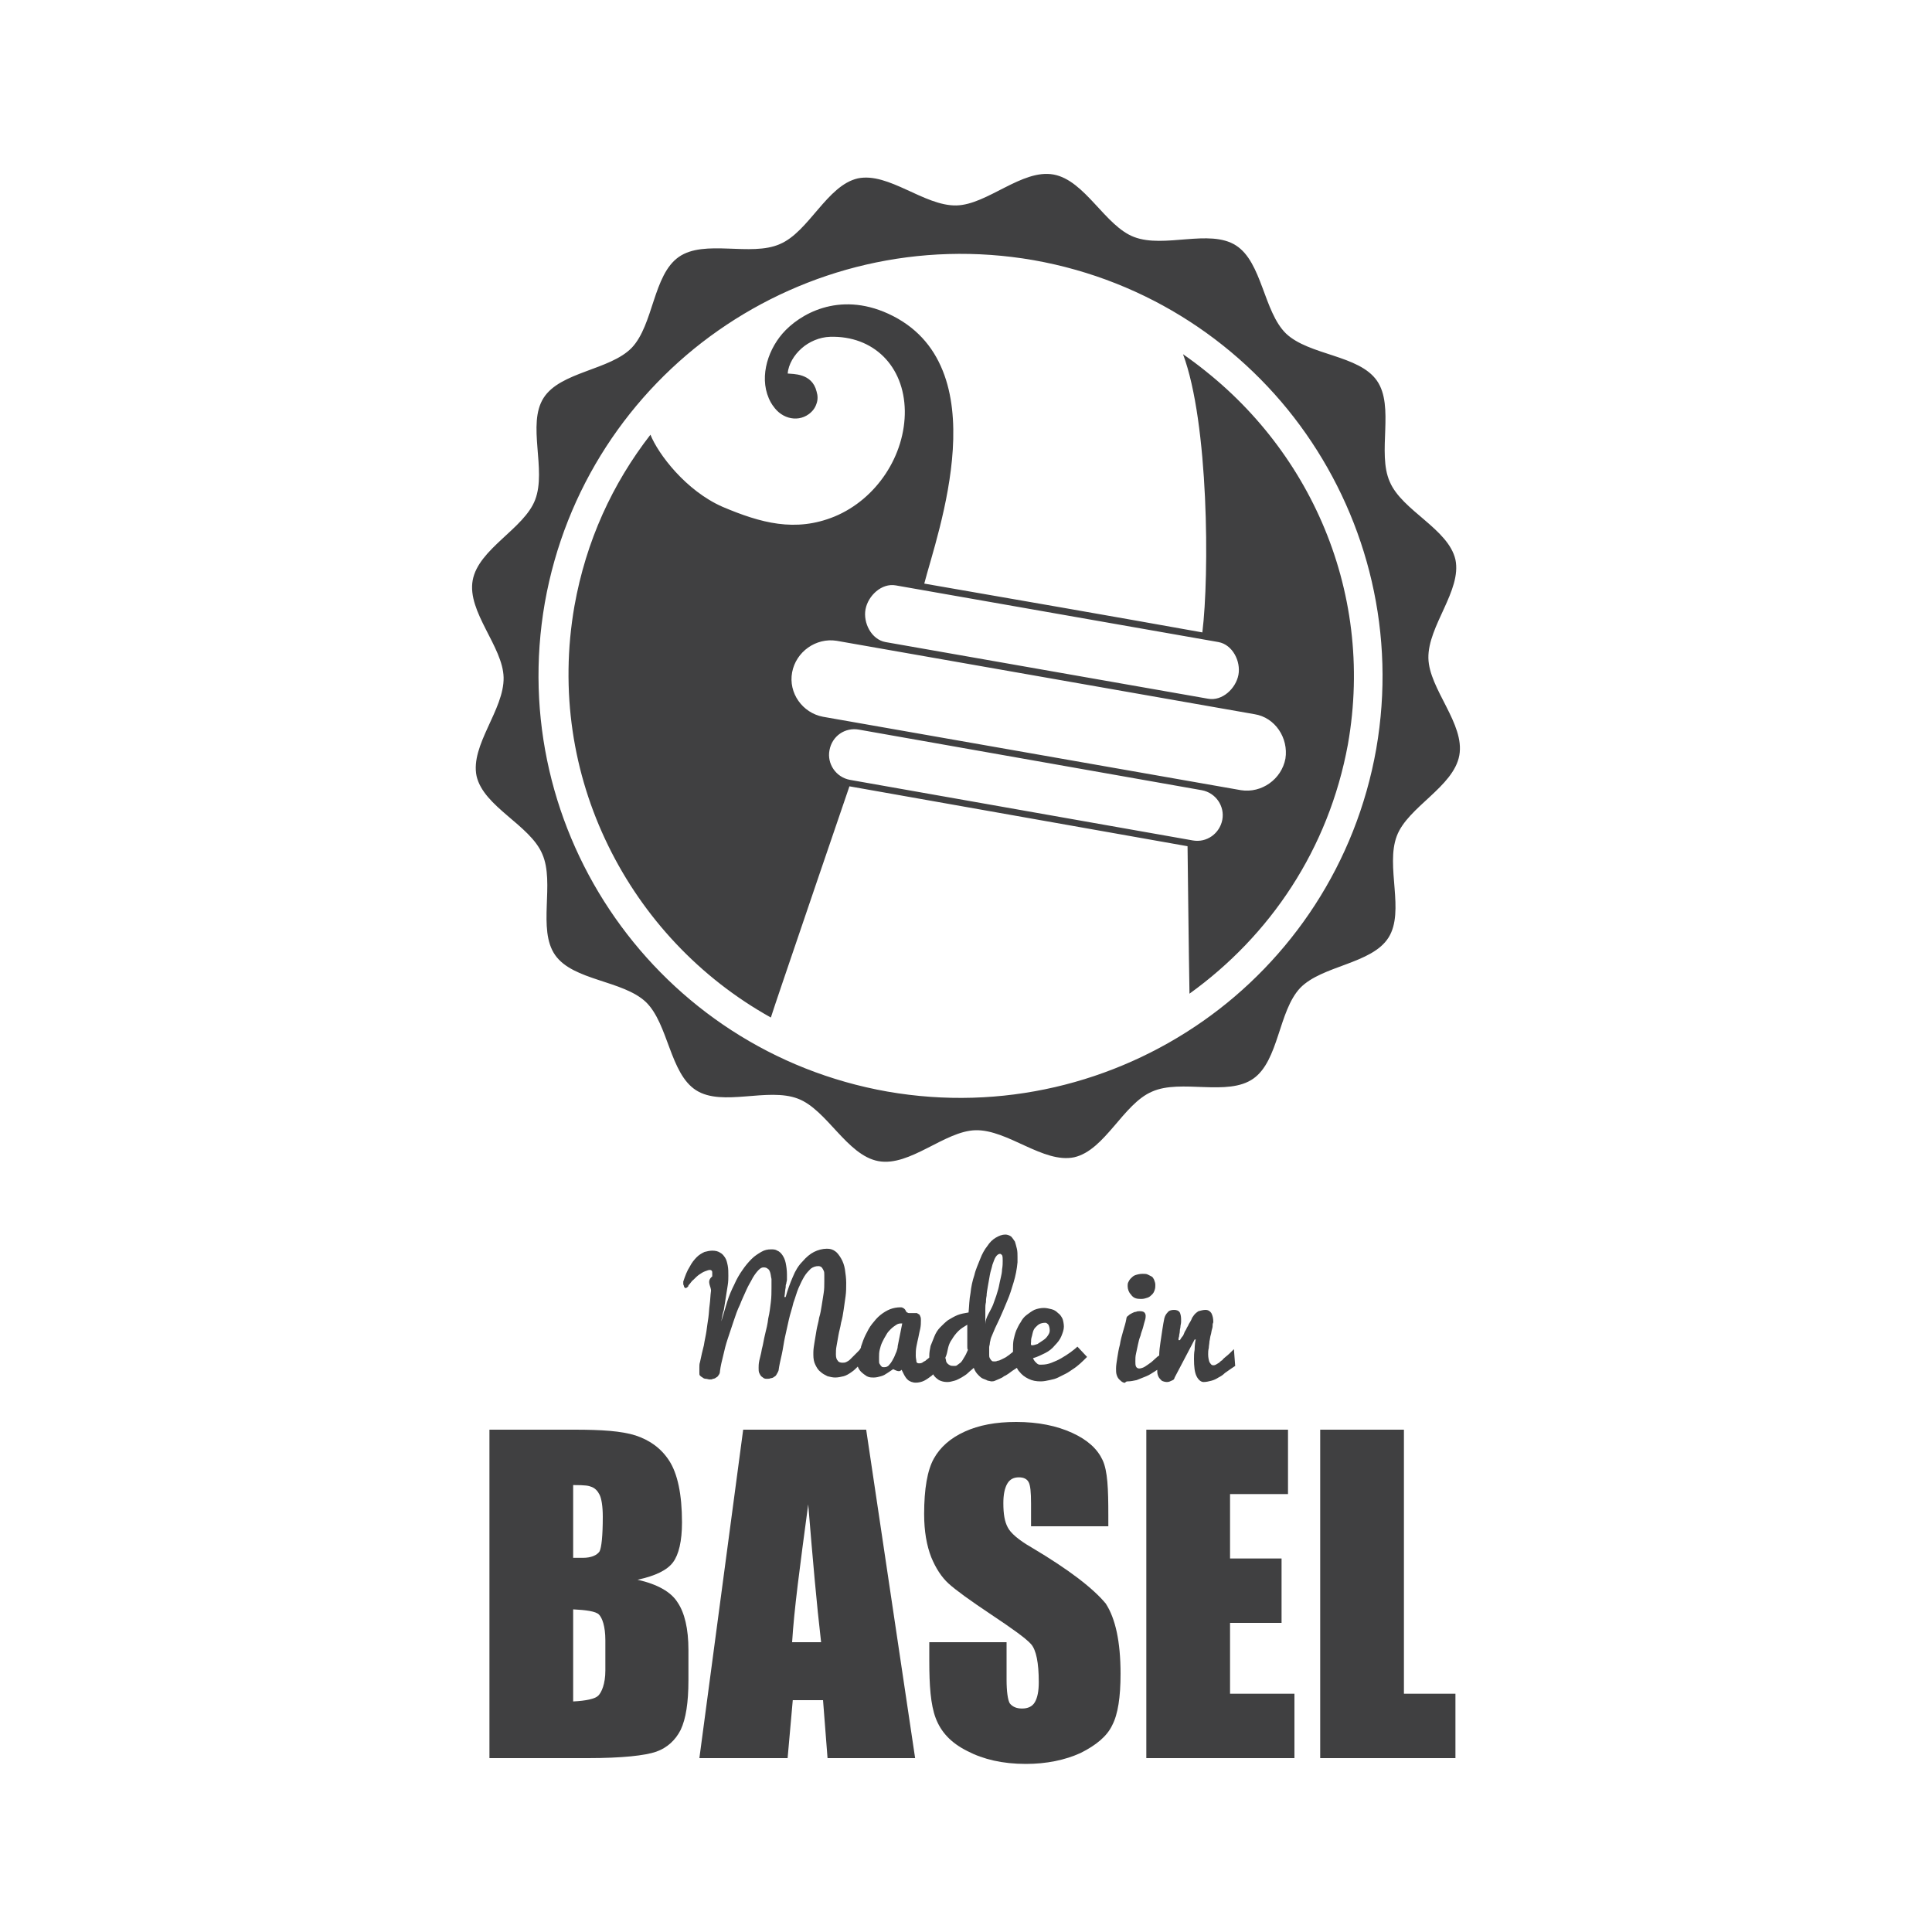 <?xml version="1.0" encoding="utf-8"?>
<!-- Generator: Adobe Illustrator 17.1.0, SVG Export Plug-In . SVG Version: 6.00 Build 0)  -->
<!DOCTYPE svg PUBLIC "-//W3C//DTD SVG 1.1//EN" "http://www.w3.org/Graphics/SVG/1.1/DTD/svg11.dtd">
<svg version="1.1" xmlns="http://www.w3.org/2000/svg" xmlns:xlink="http://www.w3.org/1999/xlink" x="0px" y="0px"
	 viewBox="0 0 300 300" enable-background="new 0 0 300 300" xml:space="preserve">
<g id="bg">
</g>
<g id="Layer_1" display="none">
	<g display="inline">
		<g>
			<polygon fill="#404041" points="218,260 218,219 205,219 205,270 226,270 226,260 			"/>
			<path fill="#404041" d="M160.2,237.5c-2.1-1.2-3.3-2.3-3.7-3.1c-0.5-0.9-0.7-2.1-0.7-3.8c0-1.3,0.2-2.3,0.6-3c0.4-0.7,1-1,1.8-1
				c0.7,0,1.2,0.2,1.5,0.7c0.3,0.5,0.4,1.6,0.4,3.4v3.3h12v-1.5c0-4.1-0.1-6.9-0.9-8.6c-0.8-1.7-2.3-3.1-4.7-4.2
				c-2.4-1.1-5.3-1.7-8.7-1.7c-3.2,0-5.8,0.5-8,1.5c-2.2,1-3.8,2.4-4.8,4.2c-1,1.8-1.5,4.7-1.5,8.6c0,2.7,0.4,4.9,1.1,6.7
				c0.7,1.7,1.6,3.1,2.7,4.1c1.1,1,3.3,2.6,6.6,4.8c3.3,2.2,5.4,3.7,6.2,4.6c0.8,0.9,1.2,2.9,1.2,5.9c0,1.4-0.2,2.4-0.6,3.1
				c-0.4,0.7-1.1,1-2,1s-1.5-0.3-1.9-0.8c-0.3-0.5-0.5-1.8-0.5-3.7v-6h-12v3.1c0,3.8,0.2,6.8,1,8.9c0.8,2.1,2.3,3.8,4.9,5.1
				c2.5,1.3,5.5,2,9.1,2c3.2,0,6.1-0.6,8.5-1.7c2.4-1.2,4.1-2.6,4.9-4.3c0.9-1.7,1.3-4.4,1.3-8c0-5-0.8-8.6-2.3-10.9
				C169.8,243.9,166.1,241,160.2,237.5z"/>
			<polygon fill="#404041" points="191,249 199,249 199,239 191,239 191,229 200,229 200,219 178,219 178,270 201,270 201,260 
				191,260 			"/>
			<path fill="#404041" d="M99,242.5c2.8-0.6,4.6-1.5,5.5-2.7c0.9-1.2,1.4-3.3,1.4-6.2c0-4.4-0.7-7.6-2-9.6c-1.3-2-3.1-3.3-5.2-4
				c-2.2-0.7-5.3-1-9.5-1H76v51h15.3c5.3,0,8.9-0.3,10.6-0.9c1.7-0.6,3-1.7,3.8-3.4c0.8-1.7,1.2-4.2,1.2-7.6v-4.7
				c0-3.3-0.6-5.8-1.7-7.4C104.2,244.3,102.1,243.2,99,242.5z M94,256.6c0,2.1-0.6,3.4-1.1,3.9c-0.5,0.5-1.9,0.8-3.9,0.9v-14.3
				c2,0.1,3.5,0.3,4,0.8c0.5,0.5,1,1.8,1,4V256.6z M93.1,238.1c-0.4,0.6-1.3,1-2.6,1c-0.3,0-0.5,0-1.5,0v-11.3c2,0,2.4,0.1,2.9,0.3
				c0.5,0.2,0.9,0.6,1.2,1.2c0.3,0.6,0.5,1.8,0.5,3.4C93.6,235.6,93.4,237.5,93.1,238.1z"/>
			<path fill="#404041" d="M115.4,219l-6.8,51h13.7l0.8-9h4.7l0.7,9h13.6l-7.6-51H115.4z M123,252c0.3-5,1.2-11.7,2.5-21.4
				c0.7,8.5,1.3,15.4,2,21.4H123z"/>
		</g>
		<g>
			<path fill="#404041" d="M177.2,198.9c0.4,0,0.7-0.1,1-0.2c0.3-0.1,0.5-0.3,0.7-0.5c0.2-0.2,0.3-0.4,0.4-0.7
				c0.1-0.3,0.1-0.5,0.1-0.8c0-0.3-0.1-0.5-0.2-0.8c-0.1-0.2-0.2-0.4-0.4-0.5c-0.2-0.1-0.4-0.2-0.6-0.3c-0.2-0.1-0.5-0.1-0.8-0.1
				c-0.4,0-0.8,0.1-1.1,0.2c-0.3,0.1-0.5,0.3-0.7,0.5c-0.2,0.2-0.3,0.4-0.4,0.6c-0.1,0.2-0.1,0.4-0.1,0.6c0,0.5,0.2,1,0.5,1.3
				C176,198.8,176.5,198.9,177.2,198.9z"/>
			<path fill="#404041" d="M140,209.8c0.3,0.6,0.5,1.1,0.9,1.5c0.3,0.3,0.8,0.5,1.3,0.5c0.4,0,0.9-0.1,1.3-0.3
				c0.4-0.2,0.8-0.5,1.2-0.8c0.1-0.1,0.1-0.1,0.2-0.2c0,0,0,0,0,0c0.2,0.4,0.6,0.7,0.9,0.9c0.4,0.2,0.8,0.3,1.3,0.3
				c0.4,0,0.7-0.1,1.1-0.2c0.4-0.1,0.7-0.3,1.1-0.5c0.3-0.2,0.7-0.4,1-0.7c0.3-0.3,0.6-0.5,0.9-0.8c0.2,0.5,0.4,0.8,0.7,1.1
				c0.3,0.3,0.5,0.5,0.8,0.6c0.3,0.1,0.5,0.2,0.7,0.3c0.2,0,0.4,0.1,0.5,0.1c0.2,0,0.4,0,0.6-0.1c0.2-0.1,0.5-0.2,0.7-0.3
				c0.2-0.1,0.5-0.2,0.7-0.4c0.3-0.1,0.5-0.3,0.7-0.4c0.4-0.3,0.8-0.6,1.3-0.9c0.1,0.2,0.2,0.4,0.4,0.6c0.4,0.5,0.8,0.8,1.4,1.1
				c0.6,0.3,1.2,0.4,1.9,0.4c0.5,0,0.9-0.1,1.4-0.2c0.5-0.1,0.9-0.2,1.3-0.4c0.4-0.2,0.8-0.4,1.2-0.6c0.4-0.2,0.8-0.5,1.1-0.7
				c0.8-0.5,1.5-1.2,2.2-1.9l-1.5-1.6c-0.3,0.3-0.7,0.6-1.1,0.9c-0.4,0.3-0.9,0.6-1.4,0.9c-0.5,0.3-1,0.5-1.5,0.7
				c-0.5,0.2-1,0.3-1.5,0.3c-0.1,0-0.3,0-0.4,0c-0.1,0-0.3-0.1-0.4-0.2c-0.1-0.1-0.2-0.2-0.3-0.3c-0.1-0.1-0.2-0.3-0.3-0.5
				c0.7-0.2,1.3-0.5,1.9-0.8c0.6-0.3,1.1-0.7,1.5-1.2c0.4-0.4,0.8-0.9,1-1.4s0.4-1,0.4-1.5c0-0.4-0.1-0.9-0.2-1.2
				c-0.2-0.4-0.4-0.7-0.7-0.9c-0.3-0.3-0.6-0.5-1-0.6s-0.8-0.2-1.2-0.2c-0.5,0-1,0.1-1.5,0.3c-0.4,0.2-0.8,0.5-1.2,0.8
				c-0.4,0.3-0.7,0.7-0.9,1.1c-0.3,0.4-0.5,0.9-0.7,1.3c-0.2,0.5-0.3,1-0.4,1.4c-0.1,0.5-0.1,1-0.1,1.4c0,0.2,0,0.3,0,0.5
				c-0.2,0.2-0.4,0.3-0.6,0.5c-0.2,0.1-0.4,0.3-0.6,0.4c-0.2,0.1-0.4,0.2-0.6,0.3c-0.2,0.1-0.4,0.2-0.6,0.2
				c-0.2,0.1-0.3,0.1-0.5,0.1c-0.2,0-0.3,0-0.4-0.1c-0.1-0.1-0.2-0.2-0.3-0.4c-0.1-0.2-0.1-0.3-0.1-0.5c0-0.2,0-0.4,0-0.6
				c0-0.2,0-0.4,0-0.6c0-0.2,0.1-0.4,0.1-0.6c0-0.2,0.1-0.4,0.1-0.5c0-0.2,0.1-0.3,0.1-0.4c0.4-1,0.8-1.9,1.3-2.9
				c0.4-0.9,0.8-1.8,1.2-2.8c0.4-0.9,0.7-1.9,1-2.9c0.3-1,0.5-2,0.6-3.1c0-0.3,0-0.6,0-0.8c0-0.4,0-0.9-0.1-1.3
				c-0.1-0.4-0.2-0.8-0.3-1.1c-0.2-0.3-0.4-0.6-0.6-0.8c-0.3-0.2-0.6-0.3-0.9-0.3c-0.5,0-1,0.2-1.5,0.5c-0.5,0.3-0.9,0.7-1.3,1.3
				c-0.4,0.5-0.8,1.2-1.1,2c-0.3,0.8-0.7,1.6-0.9,2.5c-0.3,0.9-0.5,1.8-0.6,2.8c-0.2,1-0.2,2-0.3,3c-0.6,0.1-1.2,0.2-1.7,0.4
				c-0.5,0.2-1,0.5-1.5,0.8c-0.4,0.3-0.8,0.7-1.2,1.1c-0.4,0.4-0.7,0.9-0.9,1.4c-0.2,0.5-0.4,1-0.6,1.5c-0.1,0.5-0.2,1-0.2,1.5
				c0,0.1,0,0.2,0,0.3c0,0,0,0,0,0c-0.2,0.2-0.4,0.3-0.6,0.5c-0.2,0.1-0.4,0.2-0.5,0.3c-0.2,0.1-0.4,0.1-0.5,0.1
				c-0.2,0-0.4-0.1-0.4-0.3s-0.1-0.5-0.1-0.9c0-0.4,0-0.9,0.1-1.4c0.1-0.5,0.2-1,0.3-1.4c0.1-0.5,0.2-1,0.3-1.4
				c0.1-0.5,0.1-0.9,0.1-1.3c0-0.2,0-0.4-0.1-0.6s-0.1-0.3-0.2-0.3c-0.1-0.1-0.2-0.1-0.3-0.2c-0.1,0-0.2,0-0.3,0c-0.1,0-0.2,0-0.3,0
				c-0.1,0-0.2,0-0.3,0c-0.1,0-0.2,0-0.3,0c-0.1,0-0.2,0-0.3-0.1c-0.1,0-0.2-0.1-0.2-0.2c-0.1-0.1-0.1-0.2-0.2-0.3
				c-0.1-0.1-0.2-0.2-0.3-0.2c-0.1-0.1-0.2-0.1-0.4-0.1c-0.5,0-1.1,0.1-1.6,0.3c-0.5,0.2-1,0.5-1.5,0.9c-0.5,0.4-0.9,0.9-1.3,1.4
				c-0.4,0.5-0.7,1.1-1,1.7c-0.3,0.6-0.5,1.2-0.7,1.8c0,0.1,0,0.2-0.1,0.3c-0.1,0.2-0.2,0.3-0.4,0.5c-0.2,0.2-0.4,0.4-0.6,0.6
				s-0.4,0.4-0.6,0.6c-0.2,0.2-0.4,0.3-0.6,0.4c-0.2,0.1-0.4,0.1-0.6,0.1c-0.3,0-0.6-0.1-0.7-0.3c-0.2-0.2-0.3-0.5-0.3-1
				c0-0.4,0-0.8,0.1-1.3c0.1-0.5,0.2-1.1,0.3-1.7c0.1-0.6,0.3-1.2,0.4-1.9c0.2-0.7,0.3-1.3,0.4-2c0.1-0.7,0.2-1.4,0.3-2.1
				c0.1-0.7,0.1-1.4,0.1-2.1c0-0.7-0.1-1.4-0.2-2.1c-0.1-0.6-0.3-1.2-0.6-1.7c-0.3-0.5-0.6-0.9-0.9-1.1c-0.4-0.3-0.8-0.4-1.3-0.4
				c-0.7,0-1.4,0.2-2,0.5c-0.6,0.3-1.2,0.8-1.8,1.5c-0.6,0.6-1.1,1.4-1.5,2.4c-0.4,0.9-0.8,2-1.1,3.1l-0.2,0
				c0.1-0.5,0.1-1.1,0.2-1.5c0-0.2,0-0.4,0.1-0.6c0-0.2,0.1-0.4,0.1-0.6c0-0.2,0-0.3,0-0.5c0-0.1,0-0.2,0-0.3c0-0.7-0.1-1.3-0.2-1.8
				c-0.1-0.5-0.3-0.9-0.5-1.2c-0.2-0.3-0.5-0.6-0.8-0.7c-0.3-0.2-0.6-0.2-1-0.2c-0.5,0-1,0.1-1.5,0.4c-0.5,0.3-1,0.6-1.5,1.1
				c-0.5,0.5-1,1.1-1.4,1.7c-0.5,0.7-0.9,1.4-1.3,2.3c-0.4,0.8-0.8,1.7-1.1,2.7c-0.3,1-0.6,2-0.9,3c0.1-0.6,0.2-1.2,0.4-1.8
				c0.1-0.7,0.2-1.3,0.3-1.9c0.1-0.6,0.2-1.3,0.3-1.9c0.1-0.6,0.1-1.1,0.1-1.5c0-0.6,0-1.1-0.1-1.6c-0.1-0.5-0.2-0.9-0.4-1.2
				c-0.2-0.3-0.4-0.6-0.8-0.8c-0.3-0.2-0.7-0.3-1.2-0.3c-0.4,0-0.8,0.1-1.2,0.2c-0.4,0.2-0.8,0.4-1.2,0.8c-0.4,0.4-0.8,0.9-1.1,1.5
				c-0.4,0.6-0.7,1.4-1,2.3c0,0,0,0.1,0,0.1c0,0.1,0,0.2,0,0.3c0,0.1,0.1,0.2,0.1,0.3c0,0.1,0.1,0.2,0.1,0.2c0,0.1,0.1,0.1,0.1,0.1
				c0.1,0,0.2,0,0.3-0.1c0.1-0.1,0.2-0.1,0.2-0.3c0.3-0.3,0.5-0.7,0.8-0.9c0.3-0.3,0.6-0.6,0.9-0.8c0.3-0.2,0.6-0.4,0.9-0.5
				c0.3-0.1,0.5-0.2,0.7-0.2c0.1,0,0.2,0,0.3,0.1c0.1,0.1,0.1,0.2,0.1,0.3c0,0.1,0,0.2,0,0.3c0,0.1,0,0.2,0,0.3
				c-1,0.8-0.1,1.6-0.2,2.3c-0.1,0.7-0.1,1.4-0.2,2.1c-0.1,0.7-0.1,1.3-0.2,2c-0.1,0.7-0.2,1.3-0.3,2.1c-0.1,0.7-0.3,1.5-0.4,2.2
				c-0.2,0.8-0.4,1.6-0.6,2.6c-0.1,0.3-0.1,0.5-0.1,0.8c0,0.3,0,0.6,0,0.9c0,0.2,0,0.3,0.1,0.4c0.1,0.1,0.2,0.2,0.4,0.3
				c0.1,0.1,0.3,0.2,0.5,0.2c0.2,0,0.4,0.1,0.6,0.1c0.2,0,0.4,0,0.5-0.1c0.2,0,0.4-0.1,0.5-0.2c0.2-0.1,0.3-0.2,0.4-0.4
				c0.1-0.1,0.2-0.3,0.2-0.6c0.1-0.8,0.3-1.6,0.5-2.4c0.2-0.9,0.4-1.7,0.7-2.6c0.3-0.9,0.6-1.8,0.9-2.7c0.3-0.9,0.6-1.8,1-2.6
				c0.3-0.8,0.7-1.6,1-2.3c0.3-0.7,0.7-1.3,1-1.9c0.3-0.5,0.6-0.9,0.9-1.2c0.3-0.3,0.5-0.4,0.8-0.4c0.3,0,0.5,0.1,0.6,0.2
				c0.2,0.1,0.3,0.3,0.4,0.6c0.1,0.3,0.1,0.6,0.2,1c0,0.4,0,0.8,0,1.3c0,0.7,0,1.5-0.1,2.3c-0.1,0.8-0.2,1.7-0.4,2.5
				c-0.1,0.9-0.3,1.7-0.5,2.5c-0.2,0.8-0.3,1.6-0.5,2.3c-0.1,0.7-0.3,1.3-0.4,1.8c-0.1,0.5-0.1,0.8-0.1,1.1c0,0.3,0,0.6,0.1,0.8
				c0.1,0.2,0.2,0.4,0.3,0.5c0.1,0.1,0.3,0.2,0.4,0.3c0.2,0.1,0.3,0.1,0.5,0.1c0.2,0,0.4,0,0.6-0.1c0.2,0,0.4-0.1,0.5-0.2
				c0.2-0.1,0.3-0.2,0.4-0.4c0.1-0.2,0.2-0.3,0.3-0.6c0.1-0.8,0.3-1.6,0.5-2.5c0.2-0.9,0.3-1.8,0.5-2.7c0.2-0.9,0.4-1.8,0.6-2.7
				c0.2-0.9,0.5-1.7,0.7-2.6c0.3-0.8,0.5-1.6,0.8-2.3c0.3-0.7,0.6-1.3,0.9-1.8c0.3-0.5,0.7-0.9,1-1.2c0.4-0.3,0.8-0.4,1.2-0.4
				c0.2,0,0.4,0.1,0.5,0.2c0.1,0.1,0.2,0.3,0.3,0.5c0.1,0.2,0.1,0.4,0.1,0.7c0,0.3,0,0.6,0,1c0,0.6,0,1.2-0.1,1.8
				c-0.1,0.6-0.2,1.3-0.3,1.9c-0.1,0.6-0.2,1.3-0.4,1.9c-0.1,0.7-0.3,1.3-0.4,1.9c-0.1,0.6-0.2,1.2-0.3,1.8
				c-0.1,0.6-0.2,1.2-0.2,1.7c0,0.1,0,0.1,0,0.2c0,0.1,0,0.1,0,0.2c0,0.6,0.1,1.1,0.3,1.5c0.2,0.4,0.4,0.8,0.8,1.1
				c0.3,0.3,0.7,0.5,1.1,0.7c0.4,0.1,0.8,0.2,1.2,0.2c0.4,0,0.9-0.1,1.3-0.2c0.4-0.1,0.9-0.4,1.3-0.7c0.3-0.2,0.6-0.5,0.9-0.8
				c0.1,0.3,0.3,0.6,0.5,0.8c0.3,0.3,0.6,0.5,0.9,0.7c0.4,0.2,0.7,0.2,1.1,0.2c0.4,0,0.7-0.1,1.1-0.2c0.4-0.1,0.7-0.3,1-0.5
				c0.3-0.2,0.6-0.4,0.9-0.6C139.6,210.3,139.8,210.1,140,209.8z M160.1,205.6c0-0.2,0-0.5,0.1-0.8c0.1-0.3,0.1-0.5,0.2-0.8
				s0.2-0.5,0.4-0.7c0.2-0.2,0.4-0.4,0.6-0.5c0.2-0.1,0.5-0.2,0.9-0.2c0.2,0,0.3,0.1,0.5,0.3c0.1,0.2,0.2,0.5,0.2,0.9
				c0,0.3-0.1,0.5-0.3,0.8c-0.2,0.3-0.4,0.5-0.7,0.7c-0.3,0.2-0.6,0.4-0.9,0.6c-0.3,0.1-0.6,0.2-0.9,0.2
				C160,206,160.1,205.8,160.1,205.6z M153,202.8c0-0.1,0-0.3,0-0.5c0-0.2,0-0.5,0-0.8c0-0.3,0-0.6,0-1c0-0.4,0-0.7,0.1-1.1
				c0-0.2,0-0.5,0.1-1c0-0.4,0.1-0.9,0.2-1.5c0.1-0.6,0.2-1.1,0.3-1.7c0.1-0.6,0.3-1.1,0.4-1.6c0.2-0.5,0.3-0.9,0.5-1.2
				c0.2-0.3,0.4-0.5,0.7-0.5c0.1,0,0.2,0.1,0.3,0.2c0.1,0.2,0.1,0.5,0.1,0.9c0,0.3,0,0.8-0.1,1.3c0,0.4-0.1,0.9-0.2,1.3
				s-0.2,0.9-0.3,1.4c-0.1,0.5-0.3,1-0.4,1.4c-0.2,0.5-0.3,0.9-0.5,1.4c-0.4,1-1.2,2-1.2,3V202.8z M147.2,206.6
				c0.1-0.5,0.3-1,0.6-1.4c0.3-0.5,0.6-0.9,1-1.3c0.4-0.4,0.9-0.7,1.4-1c0,0,0,0.1,0,0.2c0,0.2,0,0.4,0,0.6c0,0.3,0,0.5,0,0.9
				c0,0.3,0,0.6,0,0.9c0,0.3,0,0.6,0,0.8c0,0.2,0,0.4,0.1,0.5c-0.2,0.5-0.4,0.9-0.6,1.2c-0.1,0.2-0.2,0.3-0.3,0.5
				c-0.1,0.1-0.2,0.3-0.4,0.4c-0.1,0.1-0.3,0.2-0.4,0.3c-0.1,0.1-0.3,0.1-0.4,0.1c-0.3,0-0.5,0-0.7-0.1c-0.2-0.1-0.3-0.2-0.4-0.3
				c-0.1-0.1-0.2-0.3-0.2-0.4c0-0.2-0.1-0.3-0.1-0.5C147,207.5,147.1,207.1,147.2,206.6z M138.7,208.2c-0.2,0.4-0.4,0.7-0.6,0.9
				c-0.2,0.3-0.5,0.4-0.8,0.4c-0.2,0-0.3,0-0.4-0.1c-0.1-0.1-0.2-0.2-0.3-0.4c-0.1-0.1-0.1-0.3-0.1-0.5c0-0.2,0-0.4,0-0.6
				c0-0.3,0-0.7,0.1-1.1c0.1-0.4,0.2-0.8,0.4-1.2c0.2-0.4,0.4-0.8,0.6-1.1c0.2-0.4,0.5-0.7,0.7-0.9c0.3-0.3,0.6-0.5,0.9-0.7
				c0.3-0.2,0.6-0.2,0.9-0.2l-0.7,3.5c0,0.3-0.1,0.6-0.2,0.9C139,207.5,138.9,207.8,138.7,208.2z"/>
			<path fill="#404041" d="M175.1,211.7c0.5,0,0.9-0.1,1.4-0.2c0.5-0.2,1-0.4,1.5-0.6c0.5-0.2,0.9-0.5,1.4-0.8
				c0.1-0.1,0.2-0.1,0.3-0.2c0,0.1,0,0.2,0,0.3c0,0.3,0.1,0.6,0.2,0.8c0.1,0.2,0.3,0.4,0.5,0.6c0.2,0.1,0.5,0.2,0.8,0.2
				c0.3,0,0.5-0.1,0.7-0.2c0.2-0.1,0.4-0.2,0.5-0.6l3.1-6h0.2c-0.1,0-0.2,1.1-0.2,1.7c-0.1,0.5-0.1,1-0.1,1.5c0,1.2,0.1,2.1,0.4,2.7
				c0.3,0.6,0.7,0.9,1.1,0.9s0.8-0.1,1.2-0.2c0.4-0.1,0.8-0.3,1.1-0.5c0.4-0.2,0.7-0.4,1-0.7c0.3-0.2,0.7-0.5,1-0.7l0.6-0.4
				l-0.2-2.6c-0.5,0.5-0.9,0.9-1.3,1.2c-0.2,0.2-0.4,0.3-0.5,0.5c-0.2,0.1-0.4,0.3-0.5,0.4c-0.2,0.1-0.3,0.2-0.5,0.3
				c-0.2,0.1-0.3,0.1-0.4,0.1c-0.3,0-0.4-0.2-0.6-0.5c-0.1-0.3-0.2-0.7-0.2-1.2c0-0.3,0-0.6,0.1-1c0-0.3,0.1-0.7,0.1-1
				c0.1-0.4,0.1-0.7,0.2-1c0.1-0.3,0.1-0.6,0.2-0.9c0.1-0.3,0.1-0.5,0.1-0.7c0-0.2,0.1-0.3,0.1-0.4c0-0.6-0.1-1-0.3-1.4
				c-0.2-0.3-0.5-0.5-0.9-0.5s-0.7,0.1-1.1,0.2c-0.3,0.2-0.6,0.4-0.9,0.9c-0.1,0.1-0.1,0.2-0.2,0.4c-0.1,0.2-0.2,0.4-0.4,0.7
				c-0.1,0.3-0.3,0.5-0.4,0.8c-0.2,0.3-0.3,0.5-0.4,0.8c-0.1,0.3-0.3,0.3-0.4,0.5c-0.1,0.2-0.2,0.2-0.2,0.2h-0.2c0,0,0,0,0-0.2
				c0-0.2,0.1-0.3,0.1-0.5c0-0.2,0.1-0.4,0.1-0.7c0-0.3,0.1-0.5,0.1-0.7c0-0.2,0.1-0.4,0.1-0.6c0-0.2,0-0.4,0-0.5
				c0-0.4-0.1-0.8-0.2-1c-0.2-0.3-0.5-0.4-0.9-0.4s-0.8,0.1-1,0.4c-0.2,0.2-0.4,0.5-0.5,0.9c-0.1,0.5-0.2,1-0.3,1.7
				c-0.1,0.7-0.2,1.3-0.3,2c-0.1,0.7-0.2,1.4-0.2,2.1c-0.1,0-0.1,0.1-0.2,0.1c-0.3,0.3-0.7,0.6-1,0.9c-0.4,0.3-0.7,0.5-1,0.7
				c-0.3,0.2-0.7,0.3-0.9,0.3c-0.2,0-0.4-0.1-0.5-0.3c-0.1-0.2-0.1-0.5-0.1-0.8c0-0.4,0-0.8,0.1-1.2c0.1-0.5,0.2-0.9,0.3-1.4
				c0.1-0.5,0.2-0.9,0.4-1.4c0.1-0.5,0.3-0.9,0.4-1.3c0.1-0.4,0.2-0.8,0.3-1.1c0.1-0.3,0.1-0.6,0.1-0.7c0-0.2-0.1-0.4-0.2-0.5
				c-0.1-0.1-0.3-0.2-0.7-0.2c-0.2,0-0.4,0-0.6,0.1c-0.2,0-0.4,0.1-0.6,0.2c-0.2,0.1-0.4,0.2-0.6,0.4c-0.2,0.1-0.3,0.3-0.3,0.5
				c-0.1,0.6-0.3,1.2-0.5,1.9s-0.4,1.4-0.5,2.1c-0.2,0.7-0.3,1.4-0.4,2c-0.1,0.7-0.2,1.2-0.2,1.7c0,0.4,0,0.7,0.1,1
				c0.1,0.3,0.2,0.5,0.4,0.7c0.2,0.2,0.4,0.4,0.7,0.5S174.7,211.7,175.1,211.7z"/>
		</g>
		<g>
			<path fill="#404041" d="M149.1,28.9c-41.4,0-75.1,33.7-75.1,75.1c0,41.4,33.7,75.1,75.1,75.1s75.1-33.7,75.1-75.1
				C224.2,62.6,190.5,28.9,149.1,28.9z M149.1,177.4c-40.5,0-73.4-32.9-73.4-73.4c0-40.5,32.9-73.4,73.4-73.4s73.4,32.9,73.4,73.4
				C222.4,144.5,189.5,177.4,149.1,177.4z"/>
			<path fill="#404041" d="M177.4,42.1c6.5,11,11.2,35.9,11.7,46.9c-16.5,0-32.9,0-49.3,0c0.8-9,6.4-39.6-14.2-44.9
				c-9.2-2.4-15.2,2.9-17.4,6.7c-2.2,3.7-2.7,8.9,0.1,12.2c1.9,2.3,4.9,2.6,6.8,0.8c1.1-1.2,1.3-2.6,0.7-4c-1.3-3-4.6-2.2-5.5-2.2
				c-0.3-3.3,2.5-6.9,6.2-7.6c7.4-1.5,13.6,2.8,15.1,10.4c1.5,7.7-2.2,16.1-8.8,20.3c-6.3,4-12.5,3.3-19.5,1.7
				c-6.8-1.6-12.6-7.1-14.6-10.1c-5,9.5-7.8,20.3-7.8,31.7c0,29.9,19.2,55.9,46,65.1c0.3-2,6.5-41.1,6.5-41.1h59.7
				c0,0,3.7,18.4,4.8,24.4c12.1-12.3,19.5-29.4,19.5-48C217.3,76.7,201,52.9,177.4,42.1z M135.3,90h56.9c2.5,0,4.4,3,4.4,5.5
				c0,2.5-2,5.5-4.4,5.5h-56.9c-2.5,0-4.4-3-4.4-5.5C130.8,93,132.8,90,135.3,90z M193.8,127h-60.5c-2.5,0-4.4-3-4.4-5.5
				s2-5.5,4.4-5.5h60.5c2.5,0,4.4,3,4.4,5.5S196.3,127,193.8,127z M200.5,115h-73.8c-3.7,0-6.7-2.8-6.7-6.5c0-3.7,3-6.5,6.7-6.5
				h73.8c3.7,0,6.7,2.8,6.7,6.5C207.2,112.2,204.2,115,200.5,115z"/>
		</g>
	</g>
	<g display="inline">
		<g>
			<polygon fill="#404041" points="218,260 218,219 205,219 205,270 226,270 226,260 			"/>
			<path fill="#404041" d="M160.2,237.5c-2.1-1.2-3.3-2.3-3.7-3.1c-0.5-0.9-0.7-2.1-0.7-3.8c0-1.3,0.2-2.3,0.6-3c0.4-0.7,1-1,1.8-1
				c0.7,0,1.2,0.2,1.5,0.7c0.3,0.5,0.4,1.6,0.4,3.4v3.3h12v-1.5c0-4.1-0.1-6.9-0.9-8.6c-0.8-1.7-2.3-3.1-4.7-4.2
				c-2.4-1.1-5.3-1.7-8.7-1.7c-3.2,0-5.8,0.5-8,1.5c-2.2,1-3.8,2.4-4.8,4.2c-1,1.8-1.5,4.7-1.5,8.6c0,2.7,0.4,4.9,1.1,6.7
				c0.7,1.7,1.6,3.1,2.7,4.1c1.1,1,3.3,2.6,6.6,4.8c3.3,2.2,5.4,3.7,6.2,4.6c0.8,0.9,1.2,2.9,1.2,5.9c0,1.4-0.2,2.4-0.6,3.1
				c-0.4,0.7-1.1,1-2,1s-1.5-0.3-1.9-0.8c-0.3-0.5-0.5-1.8-0.5-3.7v-6h-12v3.1c0,3.8,0.2,6.8,1,8.9c0.8,2.1,2.3,3.8,4.9,5.1
				c2.5,1.3,5.5,2,9.1,2c3.2,0,6.1-0.6,8.5-1.7c2.4-1.2,4.1-2.6,4.9-4.3c0.9-1.7,1.3-4.4,1.3-8c0-5-0.8-8.6-2.3-10.9
				C169.8,243.9,166.1,241,160.2,237.5z"/>
			<polygon fill="#404041" points="191,249 199,249 199,239 191,239 191,229 200,229 200,219 178,219 178,270 201,270 201,260 
				191,260 			"/>
			<path fill="#404041" d="M99,242.5c2.8-0.6,4.6-1.5,5.5-2.7c0.9-1.2,1.4-3.3,1.4-6.2c0-4.4-0.7-7.6-2-9.6c-1.3-2-3.1-3.3-5.2-4
				c-2.2-0.7-5.3-1-9.5-1H76v51h15.3c5.3,0,8.9-0.3,10.6-0.9c1.7-0.6,3-1.7,3.8-3.4c0.8-1.7,1.2-4.2,1.2-7.6v-4.7
				c0-3.3-0.6-5.8-1.7-7.4C104.2,244.3,102.1,243.2,99,242.5z M94,256.6c0,2.1-0.6,3.4-1.1,3.9c-0.5,0.5-1.9,0.8-3.9,0.9v-14.3
				c2,0.1,3.5,0.3,4,0.8c0.5,0.5,1,1.8,1,4V256.6z M93.1,238.1c-0.4,0.6-1.3,1-2.6,1c-0.3,0-0.5,0-1.5,0v-11.3c2,0,2.4,0.1,2.9,0.3
				c0.5,0.2,0.9,0.6,1.2,1.2c0.3,0.6,0.5,1.8,0.5,3.4C93.6,235.6,93.4,237.5,93.1,238.1z"/>
			<path fill="#404041" d="M115.4,219l-6.8,51h13.7l0.8-9h4.7l0.7,9h13.6l-7.6-51H115.4z M123,252c0.3-5,1.2-11.7,2.5-21.4
				c0.7,8.5,1.3,15.4,2,21.4H123z"/>
		</g>
		<g>
			<path fill="#404041" d="M177.2,198.9c0.4,0,0.7-0.1,1-0.2c0.3-0.1,0.5-0.3,0.7-0.5c0.2-0.2,0.3-0.4,0.4-0.7
				c0.1-0.3,0.1-0.5,0.1-0.8c0-0.3-0.1-0.5-0.2-0.8c-0.1-0.2-0.2-0.4-0.4-0.5c-0.2-0.1-0.4-0.2-0.6-0.3c-0.2-0.1-0.5-0.1-0.8-0.1
				c-0.4,0-0.8,0.1-1.1,0.2c-0.3,0.1-0.5,0.3-0.7,0.5c-0.2,0.2-0.3,0.4-0.4,0.6c-0.1,0.2-0.1,0.4-0.1,0.6c0,0.5,0.2,1,0.5,1.3
				C176,198.8,176.5,198.9,177.2,198.9z"/>
			<path fill="#404041" d="M140,209.8c0.3,0.6,0.5,1.1,0.9,1.5c0.3,0.3,0.8,0.5,1.3,0.5c0.4,0,0.9-0.1,1.3-0.3
				c0.4-0.2,0.8-0.5,1.2-0.8c0.1-0.1,0.1-0.1,0.2-0.2c0,0,0,0,0,0c0.2,0.4,0.6,0.7,0.9,0.9c0.4,0.2,0.8,0.3,1.3,0.3
				c0.4,0,0.7-0.1,1.1-0.2c0.4-0.1,0.7-0.3,1.1-0.5c0.3-0.2,0.7-0.4,1-0.7c0.3-0.3,0.6-0.5,0.9-0.8c0.2,0.5,0.4,0.8,0.7,1.1
				c0.3,0.3,0.5,0.5,0.8,0.6c0.3,0.1,0.5,0.2,0.7,0.3c0.2,0,0.4,0.1,0.5,0.1c0.2,0,0.4,0,0.6-0.1c0.2-0.1,0.5-0.2,0.7-0.3
				c0.2-0.1,0.5-0.2,0.7-0.4c0.3-0.1,0.5-0.3,0.7-0.4c0.4-0.3,0.8-0.6,1.3-0.9c0.1,0.2,0.2,0.4,0.4,0.6c0.4,0.5,0.8,0.8,1.4,1.1
				c0.6,0.3,1.2,0.4,1.9,0.4c0.5,0,0.9-0.1,1.4-0.2c0.5-0.1,0.9-0.2,1.3-0.4c0.4-0.2,0.8-0.4,1.2-0.6c0.4-0.2,0.8-0.5,1.1-0.7
				c0.8-0.5,1.5-1.2,2.2-1.9l-1.5-1.6c-0.3,0.3-0.7,0.6-1.1,0.9c-0.4,0.3-0.9,0.6-1.4,0.9c-0.5,0.3-1,0.5-1.5,0.7
				c-0.5,0.2-1,0.3-1.5,0.3c-0.1,0-0.3,0-0.4,0c-0.1,0-0.3-0.1-0.4-0.2c-0.1-0.1-0.2-0.2-0.3-0.3c-0.1-0.1-0.2-0.3-0.3-0.5
				c0.7-0.2,1.3-0.5,1.9-0.8c0.6-0.3,1.1-0.7,1.5-1.2c0.4-0.4,0.8-0.9,1-1.4s0.4-1,0.4-1.5c0-0.4-0.1-0.9-0.2-1.2
				c-0.2-0.4-0.4-0.7-0.7-0.9c-0.3-0.3-0.6-0.5-1-0.6s-0.8-0.2-1.2-0.2c-0.5,0-1,0.1-1.5,0.3c-0.4,0.2-0.8,0.5-1.2,0.8
				c-0.4,0.3-0.7,0.7-0.9,1.1c-0.3,0.4-0.5,0.9-0.7,1.3c-0.2,0.5-0.3,1-0.4,1.4c-0.1,0.5-0.1,1-0.1,1.4c0,0.2,0,0.3,0,0.5
				c-0.2,0.2-0.4,0.3-0.6,0.5c-0.2,0.1-0.4,0.3-0.6,0.4c-0.2,0.1-0.4,0.2-0.6,0.3c-0.2,0.1-0.4,0.2-0.6,0.2
				c-0.2,0.1-0.3,0.1-0.5,0.1c-0.2,0-0.3,0-0.4-0.1c-0.1-0.1-0.2-0.2-0.3-0.4c-0.1-0.2-0.1-0.3-0.1-0.5c0-0.2,0-0.4,0-0.6
				c0-0.2,0-0.4,0-0.6c0-0.2,0.1-0.4,0.1-0.6c0-0.2,0.1-0.4,0.1-0.5c0-0.2,0.1-0.3,0.1-0.4c0.4-1,0.8-1.9,1.3-2.9
				c0.4-0.9,0.8-1.8,1.2-2.8c0.4-0.9,0.7-1.9,1-2.9c0.3-1,0.5-2,0.6-3.1c0-0.3,0-0.6,0-0.8c0-0.4,0-0.9-0.1-1.3
				c-0.1-0.4-0.2-0.8-0.3-1.1c-0.2-0.3-0.4-0.6-0.6-0.8c-0.3-0.2-0.6-0.3-0.9-0.3c-0.5,0-1,0.2-1.5,0.5c-0.5,0.3-0.9,0.7-1.3,1.3
				c-0.4,0.5-0.8,1.2-1.1,2c-0.3,0.8-0.7,1.6-0.9,2.5c-0.3,0.9-0.5,1.8-0.6,2.8c-0.2,1-0.2,2-0.3,3c-0.6,0.1-1.2,0.2-1.7,0.4
				c-0.5,0.2-1,0.5-1.5,0.8c-0.4,0.3-0.8,0.7-1.2,1.1c-0.4,0.4-0.7,0.9-0.9,1.4c-0.2,0.5-0.4,1-0.6,1.5c-0.1,0.5-0.2,1-0.2,1.5
				c0,0.1,0,0.2,0,0.3c0,0,0,0,0,0c-0.2,0.2-0.4,0.3-0.6,0.5c-0.2,0.1-0.4,0.2-0.5,0.3c-0.2,0.1-0.4,0.1-0.5,0.1
				c-0.2,0-0.4-0.1-0.4-0.3s-0.1-0.5-0.1-0.9c0-0.4,0-0.9,0.1-1.4c0.1-0.5,0.2-1,0.3-1.4c0.1-0.5,0.2-1,0.3-1.4
				c0.1-0.5,0.1-0.9,0.1-1.3c0-0.2,0-0.4-0.1-0.6s-0.1-0.3-0.2-0.3c-0.1-0.1-0.2-0.1-0.3-0.2c-0.1,0-0.2,0-0.3,0c-0.1,0-0.2,0-0.3,0
				c-0.1,0-0.2,0-0.3,0c-0.1,0-0.2,0-0.3,0c-0.1,0-0.2,0-0.3-0.1c-0.1,0-0.2-0.1-0.2-0.2c-0.1-0.1-0.1-0.2-0.2-0.3
				c-0.1-0.1-0.2-0.2-0.3-0.2c-0.1-0.1-0.2-0.1-0.4-0.1c-0.5,0-1.1,0.1-1.6,0.3c-0.5,0.2-1,0.5-1.5,0.9c-0.5,0.4-0.9,0.9-1.3,1.4
				c-0.4,0.5-0.7,1.1-1,1.7c-0.3,0.6-0.5,1.2-0.7,1.8c0,0.1,0,0.2-0.1,0.3c-0.1,0.2-0.2,0.3-0.4,0.5c-0.2,0.2-0.4,0.4-0.6,0.6
				s-0.4,0.4-0.6,0.6c-0.2,0.2-0.4,0.3-0.6,0.4c-0.2,0.1-0.4,0.1-0.6,0.1c-0.3,0-0.6-0.1-0.7-0.3c-0.2-0.2-0.3-0.5-0.3-1
				c0-0.4,0-0.8,0.1-1.3c0.1-0.5,0.2-1.1,0.3-1.7c0.1-0.6,0.3-1.2,0.4-1.9c0.2-0.7,0.3-1.3,0.4-2c0.1-0.7,0.2-1.4,0.3-2.1
				c0.1-0.7,0.1-1.4,0.1-2.1c0-0.7-0.1-1.4-0.2-2.1c-0.1-0.6-0.3-1.2-0.6-1.7c-0.3-0.5-0.6-0.9-0.9-1.1c-0.4-0.3-0.8-0.4-1.3-0.4
				c-0.7,0-1.4,0.2-2,0.5c-0.6,0.3-1.2,0.8-1.8,1.5c-0.6,0.6-1.1,1.4-1.5,2.4c-0.4,0.9-0.8,2-1.1,3.1l-0.2,0
				c0.1-0.5,0.1-1.1,0.2-1.5c0-0.2,0-0.4,0.1-0.6c0-0.2,0.1-0.4,0.1-0.6c0-0.2,0-0.3,0-0.5c0-0.1,0-0.2,0-0.3c0-0.7-0.1-1.3-0.2-1.8
				c-0.1-0.5-0.3-0.9-0.5-1.2c-0.2-0.3-0.5-0.6-0.8-0.7c-0.3-0.2-0.6-0.2-1-0.2c-0.5,0-1,0.1-1.5,0.4c-0.5,0.3-1,0.6-1.5,1.1
				c-0.5,0.5-1,1.1-1.4,1.7c-0.5,0.7-0.9,1.4-1.3,2.3c-0.4,0.8-0.8,1.7-1.1,2.7c-0.3,1-0.6,2-0.9,3c0.1-0.6,0.2-1.2,0.4-1.8
				c0.1-0.7,0.2-1.3,0.3-1.9c0.1-0.6,0.2-1.3,0.3-1.9c0.1-0.6,0.1-1.1,0.1-1.5c0-0.6,0-1.1-0.1-1.6c-0.1-0.5-0.2-0.9-0.4-1.2
				c-0.2-0.3-0.4-0.6-0.8-0.8c-0.3-0.2-0.7-0.3-1.2-0.3c-0.4,0-0.8,0.1-1.2,0.2c-0.4,0.2-0.8,0.4-1.2,0.8c-0.4,0.4-0.8,0.9-1.1,1.5
				c-0.4,0.6-0.7,1.4-1,2.3c0,0,0,0.1,0,0.1c0,0.1,0,0.2,0,0.3c0,0.1,0.1,0.2,0.1,0.3c0,0.1,0.1,0.2,0.1,0.2c0,0.1,0.1,0.1,0.1,0.1
				c0.1,0,0.2,0,0.3-0.1c0.1-0.1,0.2-0.1,0.2-0.3c0.3-0.3,0.5-0.7,0.8-0.9c0.3-0.3,0.6-0.6,0.9-0.8c0.3-0.2,0.6-0.4,0.9-0.5
				c0.3-0.1,0.5-0.2,0.7-0.2c0.1,0,0.2,0,0.3,0.1c0.1,0.1,0.1,0.2,0.1,0.3c0,0.1,0,0.2,0,0.3c0,0.1,0,0.2,0,0.3
				c-1,0.8-0.1,1.6-0.2,2.3c-0.1,0.7-0.1,1.4-0.2,2.1c-0.1,0.7-0.1,1.3-0.2,2c-0.1,0.7-0.2,1.3-0.3,2.1c-0.1,0.7-0.3,1.5-0.4,2.2
				c-0.2,0.8-0.4,1.6-0.6,2.6c-0.1,0.3-0.1,0.5-0.1,0.8c0,0.3,0,0.6,0,0.9c0,0.2,0,0.3,0.1,0.4c0.1,0.1,0.2,0.2,0.4,0.3
				c0.1,0.1,0.3,0.2,0.5,0.2c0.2,0,0.4,0.1,0.6,0.1c0.2,0,0.4,0,0.5-0.1c0.2,0,0.4-0.1,0.5-0.2c0.2-0.1,0.3-0.2,0.4-0.4
				c0.1-0.1,0.2-0.3,0.2-0.6c0.1-0.8,0.3-1.6,0.5-2.4c0.2-0.9,0.4-1.7,0.7-2.6c0.3-0.9,0.6-1.8,0.9-2.7c0.3-0.9,0.6-1.8,1-2.6
				c0.3-0.8,0.7-1.6,1-2.3c0.3-0.7,0.7-1.3,1-1.9c0.3-0.5,0.6-0.9,0.9-1.2c0.3-0.3,0.5-0.4,0.8-0.4c0.3,0,0.5,0.1,0.6,0.2
				c0.2,0.1,0.3,0.3,0.4,0.6c0.1,0.3,0.1,0.6,0.2,1c0,0.4,0,0.8,0,1.3c0,0.7,0,1.5-0.1,2.3c-0.1,0.8-0.2,1.7-0.4,2.5
				c-0.1,0.9-0.3,1.7-0.5,2.5c-0.2,0.8-0.3,1.6-0.5,2.3c-0.1,0.7-0.3,1.3-0.4,1.8c-0.1,0.5-0.1,0.8-0.1,1.1c0,0.3,0,0.6,0.1,0.8
				c0.1,0.2,0.2,0.4,0.3,0.5c0.1,0.1,0.3,0.2,0.4,0.3c0.2,0.1,0.3,0.1,0.5,0.1c0.2,0,0.4,0,0.6-0.1c0.2,0,0.4-0.1,0.5-0.2
				c0.2-0.1,0.3-0.2,0.4-0.4c0.1-0.2,0.2-0.3,0.3-0.6c0.1-0.8,0.3-1.6,0.5-2.5c0.2-0.9,0.3-1.8,0.5-2.7c0.2-0.9,0.4-1.8,0.6-2.7
				c0.2-0.9,0.5-1.7,0.7-2.6c0.3-0.8,0.5-1.6,0.8-2.3c0.3-0.7,0.6-1.3,0.9-1.8c0.3-0.5,0.7-0.9,1-1.2c0.4-0.3,0.8-0.4,1.2-0.4
				c0.2,0,0.4,0.1,0.5,0.2c0.1,0.1,0.2,0.3,0.3,0.5c0.1,0.2,0.1,0.4,0.1,0.7c0,0.3,0,0.6,0,1c0,0.6,0,1.2-0.1,1.8
				c-0.1,0.6-0.2,1.3-0.3,1.9c-0.1,0.6-0.2,1.3-0.4,1.9c-0.1,0.7-0.3,1.3-0.4,1.9c-0.1,0.6-0.2,1.2-0.3,1.8
				c-0.1,0.6-0.2,1.2-0.2,1.7c0,0.1,0,0.1,0,0.2c0,0.1,0,0.1,0,0.2c0,0.6,0.1,1.1,0.3,1.5c0.2,0.4,0.4,0.8,0.8,1.1
				c0.3,0.3,0.7,0.5,1.1,0.7c0.4,0.1,0.8,0.2,1.2,0.2c0.4,0,0.9-0.1,1.3-0.2c0.4-0.1,0.9-0.4,1.3-0.7c0.3-0.2,0.6-0.5,0.9-0.8
				c0.1,0.3,0.3,0.6,0.5,0.8c0.3,0.3,0.6,0.5,0.9,0.7c0.4,0.2,0.7,0.2,1.1,0.2c0.4,0,0.7-0.1,1.1-0.2c0.4-0.1,0.7-0.3,1-0.5
				c0.3-0.2,0.6-0.4,0.9-0.6C139.6,210.3,139.8,210.1,140,209.8z M160.1,205.6c0-0.2,0-0.5,0.1-0.8c0.1-0.3,0.1-0.5,0.2-0.8
				s0.2-0.5,0.4-0.7c0.2-0.2,0.4-0.4,0.6-0.5c0.2-0.1,0.5-0.2,0.9-0.2c0.2,0,0.3,0.1,0.5,0.3c0.1,0.2,0.2,0.5,0.2,0.9
				c0,0.3-0.1,0.5-0.3,0.8c-0.2,0.3-0.4,0.5-0.7,0.7c-0.3,0.2-0.6,0.4-0.9,0.6c-0.3,0.1-0.6,0.2-0.9,0.2
				C160,206,160.1,205.8,160.1,205.6z M153,202.8c0-0.1,0-0.3,0-0.5c0-0.2,0-0.5,0-0.8c0-0.3,0-0.6,0-1c0-0.4,0-0.7,0.1-1.1
				c0-0.2,0-0.5,0.1-1c0-0.4,0.1-0.9,0.2-1.5c0.1-0.6,0.2-1.1,0.3-1.7c0.1-0.6,0.3-1.1,0.4-1.6c0.2-0.5,0.3-0.9,0.5-1.2
				c0.2-0.3,0.4-0.5,0.7-0.5c0.1,0,0.2,0.1,0.3,0.2c0.1,0.2,0.1,0.5,0.1,0.9c0,0.3,0,0.8-0.1,1.3c0,0.4-0.1,0.9-0.2,1.3
				s-0.2,0.9-0.3,1.4c-0.1,0.5-0.3,1-0.4,1.4c-0.2,0.5-0.3,0.9-0.5,1.4c-0.4,1-1.2,2-1.2,3V202.8z M147.2,206.6
				c0.1-0.5,0.3-1,0.6-1.4c0.3-0.5,0.6-0.9,1-1.3c0.4-0.4,0.9-0.7,1.4-1c0,0,0,0.1,0,0.2c0,0.2,0,0.4,0,0.6c0,0.3,0,0.5,0,0.9
				c0,0.3,0,0.6,0,0.9c0,0.3,0,0.6,0,0.8c0,0.2,0,0.4,0.1,0.5c-0.2,0.5-0.4,0.9-0.6,1.2c-0.1,0.2-0.2,0.3-0.3,0.5
				c-0.1,0.1-0.2,0.3-0.4,0.4c-0.1,0.1-0.3,0.2-0.4,0.3c-0.1,0.1-0.3,0.1-0.4,0.1c-0.3,0-0.5,0-0.7-0.1c-0.2-0.1-0.3-0.2-0.4-0.3
				c-0.1-0.1-0.2-0.3-0.2-0.4c0-0.2-0.1-0.3-0.1-0.5C147,207.5,147.1,207.1,147.2,206.6z M138.7,208.2c-0.2,0.4-0.4,0.7-0.6,0.9
				c-0.2,0.3-0.5,0.4-0.8,0.4c-0.2,0-0.3,0-0.4-0.1c-0.1-0.1-0.2-0.2-0.3-0.4c-0.1-0.1-0.1-0.3-0.1-0.5c0-0.2,0-0.4,0-0.6
				c0-0.3,0-0.7,0.1-1.1c0.1-0.4,0.2-0.8,0.4-1.2c0.2-0.4,0.4-0.8,0.6-1.1c0.2-0.4,0.5-0.7,0.7-0.9c0.3-0.3,0.6-0.5,0.9-0.7
				c0.3-0.2,0.6-0.2,0.9-0.2l-0.7,3.5c0,0.3-0.1,0.6-0.2,0.9C139,207.5,138.9,207.8,138.7,208.2z"/>
			<path fill="#404041" d="M175.1,211.7c0.5,0,0.9-0.1,1.4-0.2c0.5-0.2,1-0.4,1.5-0.6c0.5-0.2,0.9-0.5,1.4-0.8
				c0.1-0.1,0.2-0.1,0.3-0.2c0,0.1,0,0.2,0,0.3c0,0.3,0.1,0.6,0.2,0.8c0.1,0.2,0.3,0.4,0.5,0.6c0.2,0.1,0.5,0.2,0.8,0.2
				c0.3,0,0.5-0.1,0.7-0.2c0.2-0.1,0.4-0.2,0.5-0.6l3.1-6h0.2c-0.1,0-0.2,1.1-0.2,1.7c-0.1,0.5-0.1,1-0.1,1.5c0,1.2,0.1,2.1,0.4,2.7
				c0.3,0.6,0.7,0.9,1.1,0.9s0.8-0.1,1.2-0.2c0.4-0.1,0.8-0.3,1.1-0.5c0.4-0.2,0.7-0.4,1-0.7c0.3-0.2,0.7-0.5,1-0.7l0.6-0.4
				l-0.2-2.6c-0.5,0.5-0.9,0.9-1.3,1.2c-0.2,0.2-0.4,0.3-0.5,0.5c-0.2,0.1-0.4,0.3-0.5,0.4c-0.2,0.1-0.3,0.2-0.5,0.3
				c-0.2,0.1-0.3,0.1-0.4,0.1c-0.3,0-0.4-0.2-0.6-0.5c-0.1-0.3-0.2-0.7-0.2-1.2c0-0.3,0-0.6,0.1-1c0-0.3,0.1-0.7,0.1-1
				c0.1-0.4,0.1-0.7,0.2-1c0.1-0.3,0.1-0.6,0.2-0.9c0.1-0.3,0.1-0.5,0.1-0.7c0-0.2,0.1-0.3,0.1-0.4c0-0.6-0.1-1-0.3-1.4
				c-0.2-0.3-0.5-0.5-0.9-0.5s-0.7,0.1-1.1,0.2c-0.3,0.2-0.6,0.4-0.9,0.9c-0.1,0.1-0.1,0.2-0.2,0.4c-0.1,0.2-0.2,0.4-0.4,0.7
				c-0.1,0.3-0.3,0.5-0.4,0.8c-0.2,0.3-0.3,0.5-0.4,0.8c-0.1,0.3-0.3,0.3-0.4,0.5c-0.1,0.2-0.2,0.2-0.2,0.2h-0.2c0,0,0,0,0-0.2
				c0-0.2,0.1-0.3,0.1-0.5c0-0.2,0.1-0.4,0.1-0.7c0-0.3,0.1-0.5,0.1-0.7c0-0.2,0.1-0.4,0.1-0.6c0-0.2,0-0.4,0-0.5
				c0-0.4-0.1-0.8-0.2-1c-0.2-0.3-0.5-0.4-0.9-0.4s-0.8,0.1-1,0.4c-0.2,0.2-0.4,0.5-0.5,0.9c-0.1,0.5-0.2,1-0.3,1.7
				c-0.1,0.7-0.2,1.3-0.3,2c-0.1,0.7-0.2,1.4-0.2,2.1c-0.1,0-0.1,0.1-0.2,0.1c-0.3,0.3-0.7,0.6-1,0.9c-0.4,0.3-0.7,0.5-1,0.7
				c-0.3,0.2-0.7,0.3-0.9,0.3c-0.2,0-0.4-0.1-0.5-0.3c-0.1-0.2-0.1-0.5-0.1-0.8c0-0.4,0-0.8,0.1-1.2c0.1-0.5,0.2-0.9,0.3-1.4
				c0.1-0.5,0.2-0.9,0.4-1.4c0.1-0.5,0.3-0.9,0.4-1.3c0.1-0.4,0.2-0.8,0.3-1.1c0.1-0.3,0.1-0.6,0.1-0.7c0-0.2-0.1-0.4-0.2-0.5
				c-0.1-0.1-0.3-0.2-0.7-0.2c-0.2,0-0.4,0-0.6,0.1c-0.2,0-0.4,0.1-0.6,0.2c-0.2,0.1-0.4,0.2-0.6,0.4c-0.2,0.1-0.3,0.3-0.3,0.5
				c-0.1,0.6-0.3,1.2-0.5,1.9s-0.4,1.4-0.5,2.1c-0.2,0.7-0.3,1.4-0.4,2c-0.1,0.7-0.2,1.2-0.2,1.7c0,0.4,0,0.7,0.1,1
				c0.1,0.3,0.2,0.5,0.4,0.7c0.2,0.2,0.4,0.4,0.7,0.5S174.7,211.7,175.1,211.7z"/>
		</g>
		<g>
			<path fill="#404041" d="M149.1,28.9c-41.4,0-75.1,33.7-75.1,75.1c0,41.4,33.7,75.1,75.1,75.1s75.1-33.7,75.1-75.1
				C224.2,62.6,190.5,28.9,149.1,28.9z M149.1,177.4c-40.5,0-73.4-32.9-73.4-73.4c0-40.5,32.9-73.4,73.4-73.4s73.4,32.9,73.4,73.4
				C222.4,144.5,189.5,177.4,149.1,177.4z"/>
			<path fill="#404041" d="M177.4,42.1c6.5,11,11.2,35.9,11.7,46.9c-16.5,0-32.9,0-49.3,0c0.8-9,6.4-39.6-14.2-44.9
				c-9.2-2.4-15.2,2.9-17.4,6.7c-2.2,3.7-2.7,8.9,0.1,12.2c1.9,2.3,4.9,2.6,6.8,0.8c1.1-1.2,1.3-2.6,0.7-4c-1.3-3-4.6-2.2-5.5-2.2
				c-0.3-3.3,2.5-6.9,6.2-7.6c7.4-1.5,13.6,2.8,15.1,10.4c1.5,7.7-2.2,16.1-8.8,20.3c-6.3,4-12.5,3.3-19.5,1.7
				c-6.8-1.6-12.6-7.1-14.6-10.1c-5,9.5-7.8,20.3-7.8,31.7c0,29.9,19.2,55.9,46,65.1c0.3-2,6.5-41.1,6.5-41.1h59.7
				c0,0,3.7,18.4,4.8,24.4c12.1-12.3,19.5-29.4,19.5-48C217.3,76.7,201,52.9,177.4,42.1z M135.3,90h56.9c2.5,0,4.4,3,4.4,5.5
				c0,2.5-2,5.5-4.4,5.5h-56.9c-2.5,0-4.4-3-4.4-5.5C130.8,93,132.8,90,135.3,90z M193.8,127h-60.5c-2.5,0-4.4-3-4.4-5.5
				s2-5.5,4.4-5.5h60.5c2.5,0,4.4,3,4.4,5.5S196.3,127,193.8,127z M200.5,115h-73.8c-3.7,0-6.7-2.8-6.7-6.5c0-3.7,3-6.5,6.7-6.5
				h73.8c3.7,0,6.7,2.8,6.7,6.5C207.2,112.2,204.2,115,200.5,115z"/>
		</g>
	</g>
</g>
<g id="Layer_3">
	<g>
		<g>
			<g>
				<polygon fill="#404041" points="218,263 218,222 205,222 205,273 226,273 226,263 				"/>
				<path fill="#404041" d="M160.2,240.3c-2.1-1.2-3.3-2.3-3.7-3.1c-0.5-0.9-0.7-2.1-0.7-3.8c0-1.3,0.2-2.3,0.6-3c0.4-0.7,1-1,1.8-1
					c0.7,0,1.2,0.2,1.5,0.7c0.3,0.5,0.4,1.6,0.4,3.4v3.5h12v-1.7c0-4.1-0.1-6.9-0.9-8.6c-0.8-1.7-2.3-3.1-4.7-4.2
					c-2.4-1.1-5.3-1.7-8.7-1.7c-3.2,0-5.8,0.5-8,1.5c-2.2,1-3.8,2.4-4.8,4.2c-1,1.8-1.5,4.7-1.5,8.6c0,2.7,0.4,4.9,1.1,6.7
					c0.7,1.7,1.6,3.1,2.7,4.1c1.1,1,3.3,2.6,6.6,4.8c3.3,2.2,5.4,3.7,6.2,4.6c0.8,0.9,1.2,2.9,1.2,5.9c0,1.4-0.2,2.4-0.6,3.1
					c-0.4,0.7-1.1,1-2,1s-1.5-0.3-1.9-0.8c-0.3-0.5-0.5-1.8-0.5-3.7V255h-12v2.9c0,3.8,0.2,6.8,1,8.9c0.8,2.1,2.3,3.8,4.9,5.1
					c2.5,1.3,5.5,2,9.1,2c3.2,0,6.1-0.6,8.5-1.7c2.4-1.2,4.1-2.6,4.9-4.3c0.9-1.7,1.3-4.4,1.3-8c0-5-0.8-8.6-2.3-10.9
					C169.8,246.7,166.1,243.8,160.2,240.3z"/>
				<polygon fill="#404041" points="191,252 199,252 199,242 191,242 191,232 200,232 200,222 178,222 178,273 201,273 201,263 
					191,263 				"/>
				<path fill="#404041" d="M99,245.3c2.8-0.6,4.6-1.5,5.5-2.7c0.9-1.2,1.4-3.3,1.4-6.2c0-4.4-0.7-7.6-2-9.6c-1.3-2-3.1-3.2-5.2-3.9
					c-2.2-0.7-5.3-0.9-9.5-0.9H76v51h15.3c5.3,0,8.9-0.4,10.6-1c1.7-0.6,3-1.8,3.8-3.4c0.8-1.7,1.2-4.2,1.2-7.7v-4.7
					c0-3.3-0.6-5.8-1.7-7.4C104.2,247.2,102.1,246,99,245.3z M94,259.4c0,2.1-0.6,3.4-1.1,3.9c-0.5,0.5-1.9,0.8-3.9,0.9v-14.3
					c2,0.1,3.5,0.3,4,0.8c0.5,0.5,1,1.8,1,4V259.4z M93.1,240.9c-0.4,0.6-1.3,1-2.6,1c-0.3,0-0.5,0-1.5,0v-11.3c2,0,2.4,0.1,2.9,0.3
					c0.5,0.2,0.9,0.6,1.2,1.2c0.3,0.6,0.5,1.8,0.5,3.4C93.6,238.5,93.4,240.3,93.1,240.9z"/>
				<path fill="#404041" d="M115.4,222l-6.8,51h13.7l0.8-9h4.7l0.7,9h13.6l-7.6-51H115.4z M123,255c0.3-5,1.2-11.7,2.5-21.4
					c0.7,8.5,1.3,15.4,2,21.4H123z"/>
			</g>
			<g>
				<path fill="#404041" d="M177.2,201.7c0.4,0,0.7-0.1,1-0.2c0.3-0.1,0.5-0.3,0.7-0.5c0.2-0.2,0.3-0.4,0.4-0.7
					c0.1-0.3,0.1-0.5,0.1-0.8c0-0.3-0.1-0.5-0.2-0.8c-0.1-0.2-0.2-0.4-0.4-0.5c-0.2-0.1-0.4-0.2-0.6-0.3c-0.2-0.1-0.5-0.1-0.8-0.1
					c-0.4,0-0.8,0.1-1.1,0.2c-0.3,0.1-0.5,0.3-0.7,0.5c-0.2,0.2-0.3,0.4-0.4,0.6c-0.1,0.2-0.1,0.4-0.1,0.6c0,0.5,0.2,1,0.5,1.3
					C176,201.6,176.5,201.7,177.2,201.7z"/>
				<path fill="#404041" d="M140,212.7c0.3,0.6,0.5,1.1,0.9,1.5c0.3,0.3,0.8,0.5,1.3,0.5c0.4,0,0.9-0.1,1.3-0.3
					c0.4-0.2,0.8-0.5,1.2-0.8c0.1-0.1,0.1-0.1,0.2-0.2c0,0,0,0,0,0c0.2,0.4,0.6,0.7,0.9,0.9c0.4,0.2,0.8,0.3,1.3,0.3
					c0.4,0,0.7-0.1,1.1-0.2c0.4-0.1,0.7-0.3,1.1-0.5c0.3-0.2,0.7-0.4,1-0.7c0.3-0.3,0.6-0.5,0.9-0.8c0.2,0.5,0.4,0.8,0.7,1.1
					c0.3,0.3,0.5,0.5,0.8,0.6c0.3,0.1,0.5,0.2,0.7,0.3c0.2,0,0.4,0.1,0.5,0.1c0.2,0,0.4,0,0.6-0.1c0.2-0.1,0.5-0.2,0.7-0.3
					c0.2-0.1,0.5-0.2,0.7-0.4c0.3-0.1,0.5-0.3,0.7-0.4c0.4-0.3,0.8-0.6,1.3-0.9c0.1,0.2,0.2,0.4,0.4,0.6c0.4,0.5,0.8,0.8,1.4,1.1
					c0.6,0.3,1.2,0.4,1.9,0.4c0.5,0,0.9-0.1,1.4-0.2c0.5-0.1,0.9-0.2,1.3-0.4c0.4-0.2,0.8-0.4,1.2-0.6c0.4-0.2,0.8-0.5,1.1-0.7
					c0.8-0.5,1.5-1.2,2.2-1.9l-1.5-1.6c-0.3,0.3-0.7,0.6-1.1,0.9c-0.4,0.3-0.9,0.6-1.4,0.9c-0.5,0.3-1,0.5-1.5,0.7
					c-0.5,0.2-1,0.3-1.5,0.3c-0.1,0-0.3,0-0.4,0c-0.1,0-0.3-0.1-0.4-0.2c-0.1-0.1-0.2-0.2-0.3-0.3c-0.1-0.1-0.2-0.3-0.3-0.5
					c0.7-0.2,1.3-0.5,1.9-0.8c0.6-0.3,1.1-0.7,1.5-1.2c0.4-0.4,0.8-0.9,1-1.4s0.4-1,0.4-1.5c0-0.4-0.1-0.9-0.2-1.2
					c-0.2-0.4-0.4-0.7-0.7-0.9c-0.3-0.3-0.6-0.5-1-0.6s-0.8-0.2-1.2-0.2c-0.5,0-1,0.1-1.5,0.3c-0.4,0.2-0.8,0.5-1.2,0.8
					c-0.4,0.3-0.7,0.7-0.9,1.1c-0.3,0.4-0.5,0.9-0.7,1.3c-0.2,0.5-0.3,1-0.4,1.4c-0.1,0.5-0.1,1-0.1,1.4c0,0.2,0,0.3,0,0.5
					c-0.2,0.2-0.4,0.3-0.6,0.5c-0.2,0.1-0.4,0.3-0.6,0.4c-0.2,0.1-0.4,0.2-0.6,0.3c-0.2,0.1-0.4,0.2-0.6,0.2
					c-0.2,0.1-0.3,0.1-0.5,0.1c-0.2,0-0.3,0-0.4-0.1c-0.1-0.1-0.2-0.2-0.3-0.4c-0.1-0.2-0.1-0.3-0.1-0.5c0-0.2,0-0.4,0-0.6
					c0-0.2,0-0.4,0-0.6c0-0.2,0.1-0.4,0.1-0.6c0-0.2,0.1-0.4,0.1-0.5c0-0.2,0.1-0.3,0.1-0.4c0.4-1,0.8-1.9,1.3-2.9
					c0.4-0.9,0.8-1.8,1.2-2.8c0.4-0.9,0.7-1.9,1-2.9c0.3-1,0.5-2,0.6-3.1c0-0.3,0-0.6,0-0.8c0-0.4,0-0.9-0.1-1.3
					c-0.1-0.4-0.2-0.8-0.3-1.1c-0.2-0.3-0.4-0.6-0.6-0.8c-0.3-0.2-0.6-0.3-0.9-0.3c-0.5,0-1,0.2-1.5,0.5c-0.5,0.3-0.9,0.7-1.3,1.3
					c-0.4,0.5-0.8,1.2-1.1,2c-0.3,0.8-0.7,1.6-0.9,2.5c-0.3,0.9-0.5,1.8-0.6,2.8c-0.2,1-0.2,2-0.3,3c-0.6,0.1-1.2,0.2-1.7,0.4
					c-0.5,0.2-1,0.5-1.5,0.8c-0.4,0.3-0.8,0.7-1.2,1.1c-0.4,0.4-0.7,0.9-0.9,1.4c-0.2,0.5-0.4,1-0.6,1.5c-0.1,0.5-0.2,1-0.2,1.5
					c0,0.1,0,0.2,0,0.3c0,0,0,0,0,0c-0.2,0.2-0.4,0.3-0.6,0.5c-0.2,0.1-0.4,0.2-0.5,0.3c-0.2,0.1-0.4,0.1-0.5,0.1
					c-0.2,0-0.4-0.1-0.4-0.3s-0.1-0.5-0.1-0.9c0-0.4,0-0.9,0.1-1.4c0.1-0.5,0.2-1,0.3-1.4c0.1-0.5,0.2-1,0.3-1.4
					c0.1-0.5,0.1-0.9,0.1-1.3c0-0.2,0-0.4-0.1-0.6s-0.1-0.3-0.2-0.3c-0.1-0.1-0.2-0.1-0.3-0.2c-0.1,0-0.2,0-0.3,0
					c-0.1,0-0.2,0-0.3,0c-0.1,0-0.2,0-0.3,0c-0.1,0-0.2,0-0.3,0c-0.1,0-0.2,0-0.3-0.1c-0.1,0-0.2-0.1-0.2-0.2
					c-0.1-0.1-0.1-0.2-0.2-0.3c-0.1-0.1-0.2-0.2-0.3-0.2c-0.1-0.1-0.2-0.1-0.4-0.1c-0.5,0-1.1,0.1-1.6,0.3c-0.5,0.2-1,0.5-1.5,0.9
					c-0.5,0.4-0.9,0.9-1.3,1.4c-0.4,0.5-0.7,1.1-1,1.7c-0.3,0.6-0.5,1.2-0.7,1.8c0,0.1,0,0.2-0.1,0.3c-0.1,0.2-0.2,0.3-0.4,0.5
					c-0.2,0.2-0.4,0.4-0.6,0.6s-0.4,0.4-0.6,0.6c-0.2,0.2-0.4,0.3-0.6,0.4c-0.2,0.1-0.4,0.1-0.6,0.1c-0.3,0-0.6-0.1-0.7-0.3
					c-0.2-0.2-0.3-0.5-0.3-1c0-0.4,0-0.8,0.1-1.3c0.1-0.5,0.2-1.1,0.3-1.7c0.1-0.6,0.3-1.2,0.4-1.9c0.2-0.7,0.3-1.3,0.4-2
					c0.1-0.7,0.2-1.4,0.3-2.1c0.1-0.7,0.1-1.4,0.1-2.1c0-0.7-0.1-1.4-0.2-2.1c-0.1-0.6-0.3-1.2-0.6-1.7c-0.3-0.5-0.6-0.9-0.9-1.1
					c-0.4-0.3-0.8-0.4-1.3-0.4c-0.7,0-1.4,0.2-2,0.5c-0.6,0.3-1.2,0.8-1.8,1.5c-0.6,0.6-1.1,1.4-1.5,2.4c-0.4,0.9-0.8,2-1.1,3.1
					l-0.2,0c0.1-0.5,0.1-1.1,0.2-1.5c0-0.2,0-0.4,0.1-0.6c0-0.2,0.1-0.4,0.1-0.6c0-0.2,0-0.3,0-0.5c0-0.1,0-0.2,0-0.3
					c0-0.7-0.1-1.3-0.2-1.8c-0.1-0.5-0.3-0.9-0.5-1.2c-0.2-0.3-0.5-0.6-0.8-0.7c-0.3-0.2-0.6-0.2-1-0.2c-0.5,0-1,0.1-1.5,0.4
					c-0.5,0.3-1,0.6-1.5,1.1c-0.5,0.5-1,1.1-1.4,1.7c-0.5,0.7-0.9,1.4-1.3,2.3c-0.4,0.8-0.8,1.7-1.1,2.7c-0.3,1-0.6,2-0.9,3
					c0.1-0.6,0.2-1.2,0.4-1.8c0.1-0.7,0.2-1.3,0.3-1.9c0.1-0.6,0.2-1.3,0.3-1.9c0.1-0.6,0.1-1.1,0.1-1.5c0-0.6,0-1.1-0.1-1.6
					c-0.1-0.5-0.2-0.9-0.4-1.2c-0.2-0.3-0.4-0.6-0.8-0.8c-0.3-0.2-0.7-0.3-1.2-0.3c-0.4,0-0.8,0.1-1.2,0.2c-0.4,0.2-0.8,0.4-1.2,0.8
					c-0.4,0.4-0.8,0.9-1.1,1.5c-0.4,0.6-0.7,1.4-1,2.3c0,0,0,0.1,0,0.1c0,0.1,0,0.2,0,0.3c0,0.1,0.1,0.2,0.1,0.3
					c0,0.1,0.1,0.2,0.1,0.2c0,0.1,0.1,0.1,0.1,0.1c0.1,0,0.2,0,0.3-0.1c0.1-0.1,0.2-0.1,0.2-0.3c0.3-0.3,0.5-0.7,0.8-0.9
					c0.3-0.3,0.6-0.6,0.9-0.8c0.3-0.2,0.6-0.4,0.9-0.5c0.3-0.1,0.5-0.2,0.7-0.2c0.1,0,0.2,0,0.3,0.1c0.1,0.1,0.1,0.2,0.1,0.3
					c0,0.1,0,0.2,0,0.3c0,0.1,0,0.2,0,0.3c-1,0.8-0.1,1.6-0.2,2.3c-0.1,0.7-0.1,1.4-0.2,2.1c-0.1,0.7-0.1,1.3-0.2,2
					c-0.1,0.7-0.2,1.3-0.3,2.1c-0.1,0.7-0.3,1.5-0.4,2.2c-0.2,0.8-0.4,1.6-0.6,2.6c-0.1,0.3-0.1,0.5-0.1,0.8c0,0.3,0,0.6,0,0.9
					c0,0.2,0,0.3,0.1,0.4c0.1,0.1,0.2,0.2,0.4,0.3c0.1,0.1,0.3,0.2,0.5,0.2c0.2,0,0.4,0.1,0.6,0.1c0.2,0,0.4,0,0.5-0.1
					c0.2,0,0.4-0.1,0.5-0.2c0.2-0.1,0.3-0.2,0.4-0.4c0.1-0.1,0.2-0.3,0.2-0.6c0.1-0.8,0.3-1.6,0.5-2.4c0.2-0.9,0.4-1.7,0.7-2.6
					c0.3-0.9,0.6-1.8,0.9-2.7c0.3-0.9,0.6-1.8,1-2.6c0.3-0.8,0.7-1.6,1-2.3c0.3-0.7,0.7-1.3,1-1.9c0.3-0.5,0.6-0.9,0.9-1.2
					c0.3-0.3,0.5-0.4,0.8-0.4c0.3,0,0.5,0.1,0.6,0.2c0.2,0.1,0.3,0.3,0.4,0.6c0.1,0.3,0.1,0.6,0.2,1c0,0.4,0,0.8,0,1.3
					c0,0.7,0,1.5-0.1,2.3c-0.1,0.8-0.2,1.7-0.4,2.5c-0.1,0.9-0.3,1.7-0.5,2.5c-0.2,0.8-0.3,1.6-0.5,2.3c-0.1,0.7-0.3,1.3-0.4,1.8
					c-0.1,0.5-0.1,0.8-0.1,1.1c0,0.3,0,0.6,0.1,0.8c0.1,0.2,0.2,0.4,0.3,0.5c0.1,0.1,0.3,0.2,0.4,0.3c0.2,0.1,0.3,0.1,0.5,0.1
					c0.2,0,0.4,0,0.6-0.1c0.2,0,0.4-0.1,0.5-0.2c0.2-0.1,0.3-0.2,0.4-0.4c0.1-0.2,0.2-0.3,0.3-0.6c0.1-0.8,0.3-1.6,0.5-2.5
					c0.2-0.9,0.3-1.8,0.5-2.7c0.2-0.9,0.4-1.8,0.6-2.7c0.2-0.9,0.5-1.7,0.7-2.6c0.3-0.8,0.5-1.6,0.8-2.3c0.3-0.7,0.6-1.3,0.9-1.8
					c0.3-0.5,0.7-0.9,1-1.2c0.4-0.3,0.8-0.4,1.2-0.4c0.2,0,0.4,0.1,0.5,0.2c0.1,0.1,0.2,0.3,0.3,0.5c0.1,0.2,0.1,0.4,0.1,0.7
					c0,0.3,0,0.6,0,1c0,0.6,0,1.2-0.1,1.8c-0.1,0.6-0.2,1.3-0.3,1.9c-0.1,0.6-0.2,1.3-0.4,1.9c-0.1,0.7-0.3,1.3-0.4,1.9
					c-0.1,0.6-0.2,1.2-0.3,1.8c-0.1,0.6-0.2,1.2-0.2,1.7c0,0.1,0,0.1,0,0.2c0,0.1,0,0.1,0,0.2c0,0.6,0.1,1.1,0.3,1.5
					c0.2,0.4,0.4,0.8,0.8,1.1c0.3,0.3,0.7,0.5,1.1,0.7c0.4,0.1,0.8,0.2,1.2,0.2c0.4,0,0.9-0.1,1.3-0.2c0.4-0.1,0.9-0.4,1.3-0.7
					c0.3-0.2,0.6-0.5,0.9-0.8c0.1,0.3,0.3,0.6,0.5,0.8c0.3,0.3,0.6,0.5,0.9,0.7c0.4,0.2,0.7,0.2,1.1,0.2c0.4,0,0.7-0.1,1.1-0.2
					c0.4-0.1,0.7-0.3,1-0.5c0.3-0.2,0.6-0.4,0.9-0.6C139.6,213.1,139.8,212.9,140,212.7z M160.1,208.4c0-0.2,0-0.5,0.1-0.8
					c0.1-0.3,0.1-0.5,0.2-0.8s0.2-0.5,0.4-0.7c0.2-0.2,0.4-0.4,0.6-0.5c0.2-0.1,0.5-0.2,0.9-0.2c0.2,0,0.3,0.1,0.5,0.3
					c0.1,0.2,0.2,0.5,0.2,0.9c0,0.3-0.1,0.5-0.3,0.8c-0.2,0.3-0.4,0.5-0.7,0.7c-0.3,0.2-0.6,0.4-0.9,0.6c-0.3,0.1-0.6,0.2-0.9,0.2
					C160,208.8,160.1,208.6,160.1,208.4z M153,205.6c0-0.1,0-0.3,0-0.5c0-0.2,0-0.5,0-0.8c0-0.3,0-0.6,0-1c0-0.4,0-0.7,0.1-1.1
					c0-0.2,0-0.5,0.1-1c0-0.4,0.1-0.9,0.2-1.5c0.1-0.6,0.2-1.1,0.3-1.7c0.1-0.6,0.3-1.1,0.4-1.6c0.2-0.5,0.3-0.9,0.5-1.2
					c0.2-0.3,0.4-0.5,0.7-0.5c0.1,0,0.2,0.1,0.3,0.2c0.1,0.2,0.1,0.5,0.1,0.9c0,0.3,0,0.8-0.1,1.3c0,0.4-0.1,0.9-0.2,1.3
					s-0.2,0.9-0.3,1.4c-0.1,0.5-0.3,1-0.4,1.4c-0.2,0.5-0.3,0.9-0.5,1.4c-0.4,1-1.2,2-1.2,3V205.6z M147.2,209.4
					c0.1-0.5,0.3-1,0.6-1.4c0.3-0.5,0.6-0.9,1-1.3c0.4-0.4,0.9-0.7,1.4-1c0,0,0,0.1,0,0.2c0,0.2,0,0.4,0,0.6c0,0.3,0,0.5,0,0.9
					c0,0.3,0,0.6,0,0.9c0,0.3,0,0.6,0,0.8c0,0.2,0,0.4,0.1,0.5c-0.2,0.5-0.4,0.9-0.6,1.2c-0.1,0.2-0.2,0.3-0.3,0.5
					c-0.1,0.1-0.2,0.3-0.4,0.4c-0.1,0.1-0.3,0.2-0.4,0.3c-0.1,0.1-0.3,0.1-0.4,0.1c-0.3,0-0.5,0-0.7-0.1c-0.2-0.1-0.3-0.2-0.4-0.3
					c-0.1-0.1-0.2-0.3-0.2-0.4c0-0.2-0.1-0.3-0.1-0.5C147,210.4,147.1,209.9,147.2,209.4z M138.7,211c-0.2,0.4-0.4,0.7-0.6,0.9
					c-0.2,0.3-0.5,0.4-0.8,0.4c-0.2,0-0.3,0-0.4-0.1c-0.1-0.1-0.2-0.2-0.3-0.4c-0.1-0.1-0.1-0.3-0.1-0.5c0-0.2,0-0.4,0-0.6
					c0-0.3,0-0.7,0.1-1.1c0.1-0.4,0.2-0.8,0.4-1.2c0.2-0.4,0.4-0.8,0.6-1.1c0.2-0.4,0.5-0.7,0.7-0.9c0.3-0.3,0.6-0.5,0.9-0.7
					c0.3-0.2,0.6-0.2,0.9-0.2l-0.7,3.5c0,0.3-0.1,0.6-0.2,0.9C139,210.3,138.9,210.7,138.7,211z"/>
				<path fill="#404041" d="M175.1,214.5c0.5,0,0.9-0.1,1.4-0.2c0.5-0.2,1-0.4,1.5-0.6c0.5-0.2,0.9-0.5,1.4-0.8
					c0.1-0.1,0.2-0.1,0.3-0.2c0,0.1,0,0.2,0,0.3c0,0.3,0.1,0.6,0.2,0.8c0.1,0.2,0.3,0.4,0.5,0.6c0.2,0.1,0.5,0.2,0.8,0.2
					c0.3,0,0.5-0.1,0.7-0.2c0.2-0.1,0.4-0.1,0.5-0.5l3.1-5.9h0.2c-0.1,0-0.2,1-0.2,1.6c-0.1,0.5-0.1,1-0.1,1.4
					c0,1.2,0.1,2.1,0.4,2.7c0.3,0.6,0.7,0.9,1.1,0.9s0.8-0.1,1.2-0.2c0.4-0.1,0.8-0.3,1.1-0.5c0.4-0.2,0.7-0.4,1-0.7
					c0.3-0.2,0.7-0.5,1-0.7l0.6-0.4l-0.2-2.6c-0.5,0.5-0.9,0.9-1.3,1.2c-0.2,0.2-0.4,0.3-0.5,0.5c-0.2,0.1-0.4,0.3-0.5,0.4
					c-0.2,0.1-0.3,0.2-0.5,0.3c-0.2,0.1-0.3,0.1-0.4,0.1c-0.3,0-0.4-0.2-0.6-0.5c-0.1-0.3-0.2-0.7-0.2-1.2c0-0.3,0-0.6,0.1-1
					c0-0.3,0.1-0.7,0.1-1c0.1-0.4,0.1-0.7,0.2-1c0.1-0.3,0.1-0.6,0.2-0.9c0.1-0.3,0.1-0.5,0.1-0.7c0-0.2,0.1-0.3,0.1-0.4
					c0-0.6-0.1-1-0.3-1.4c-0.2-0.3-0.5-0.5-0.9-0.5s-0.7,0.1-1.1,0.2c-0.3,0.2-0.6,0.4-0.9,0.9c-0.1,0.1-0.1,0.2-0.2,0.4
					c-0.1,0.2-0.2,0.4-0.4,0.7c-0.1,0.3-0.3,0.5-0.4,0.8c-0.2,0.3-0.3,0.5-0.4,0.8c-0.1,0.3-0.3,0.4-0.4,0.6
					c-0.1,0.2-0.2,0.3-0.2,0.3h-0.2c0,0,0-0.1,0-0.2c0-0.2,0.1-0.3,0.1-0.5c0-0.2,0.1-0.4,0.1-0.7c0-0.3,0.1-0.5,0.1-0.7
					c0-0.2,0.1-0.5,0.1-0.7c0-0.2,0-0.4,0-0.5c0-0.4-0.1-0.8-0.2-1c-0.2-0.3-0.5-0.4-0.9-0.4s-0.8,0.1-1,0.4
					c-0.2,0.2-0.4,0.5-0.5,0.9c-0.1,0.5-0.2,1-0.3,1.7c-0.1,0.7-0.2,1.3-0.3,2c-0.1,0.7-0.2,1.4-0.2,2.1c-0.1,0-0.1,0.1-0.2,0.1
					c-0.3,0.3-0.7,0.6-1,0.9c-0.4,0.3-0.7,0.5-1,0.7c-0.3,0.2-0.7,0.3-0.9,0.3c-0.2,0-0.4-0.1-0.5-0.3c-0.1-0.2-0.1-0.5-0.1-0.8
					c0-0.4,0-0.8,0.1-1.2c0.1-0.5,0.2-0.9,0.3-1.4c0.1-0.5,0.2-0.9,0.4-1.4c0.1-0.5,0.3-0.9,0.4-1.3c0.1-0.4,0.2-0.8,0.3-1.1
					c0.1-0.3,0.1-0.6,0.1-0.7c0-0.2-0.1-0.4-0.2-0.5c-0.1-0.1-0.3-0.2-0.7-0.2c-0.2,0-0.4,0-0.6,0.1c-0.2,0-0.4,0.1-0.6,0.2
					c-0.2,0.1-0.4,0.2-0.6,0.4c-0.2,0.1-0.3,0.3-0.3,0.5c-0.1,0.6-0.3,1.2-0.5,1.9s-0.4,1.4-0.5,2.1c-0.2,0.7-0.3,1.4-0.4,2
					c-0.1,0.7-0.2,1.2-0.2,1.7c0,0.4,0,0.7,0.1,1c0.1,0.3,0.2,0.5,0.4,0.7c0.2,0.2,0.4,0.4,0.7,0.5S174.7,214.5,175.1,214.5z"/>
			</g>
		</g>
		<path fill="#404041" d="M160.5,40.4c-35.6-6.3-69.6,17.6-75.9,53.2s17.6,69.6,53.2,75.9s69.6-17.6,75.9-53.2
			S196.1,46.7,160.5,40.4z M184.7,154.3c0-5.4-0.3-22.9-0.3-22.9l-52.5-9.3c0,0-11.7,34.2-12.2,35.9c-22.1-12.3-35.1-37.6-30.5-63.9
			c1.8-10.1,5.9-19,11.8-26.6c1.2,3,5.5,8.7,11.2,11.2c5.9,2.5,11.3,4.1,17.4,1.6c6.4-2.6,11-9.4,10.9-16.5
			c-0.1-7-4.9-11.7-11.6-11.5c-3.3,0.1-6.4,2.8-6.6,5.8c0.7,0.1,3.8-0.1,4.5,2.8c0.3,1.3,0,2.5-1.2,3.4c-1.9,1.4-4.6,0.6-5.8-1.7
			c-1.9-3.4-0.6-7.9,1.8-10.8c2.6-3,8.6-6.6,16.4-3c17.2,7.9,7.5,34.1,5.5,41.9c14.4,2.5,28.8,5.1,43.3,7.6c1.2-8.9,1.1-32.5-3-43.2
			c19,13.1,29.8,36.2,25.5,60.5C206.3,131.9,197.2,145.3,184.7,154.3z M216.9,129.8c1.7-4.5,8.8-7.6,9.7-12.5
			c0.9-4.9-4.7-10.3-4.8-15.1c-0.1-5,5.2-10.5,4.2-15.3c-1.1-4.8-8.3-7.6-10.2-12.1c-2-4.5,0.8-11.7-2-15.7
			c-2.8-4-10.5-3.9-14.1-7.3c-3.5-3.4-3.7-11.1-7.8-13.7c-4.1-2.6-11.1,0.5-15.8-1.3c-4.5-1.7-7.6-8.8-12.5-9.7
			c-4.9-0.9-10.3,4.7-15.1,4.8c-5,0.1-10.5-5.2-15.3-4.2c-4.8,1.1-7.6,8.3-12.1,10.2c-4.5,2-11.7-0.8-15.7,2
			c-4,2.8-3.9,10.5-7.3,14.1c-3.4,3.5-11.1,3.7-13.7,7.8c-2.6,4.1,0.5,11.1-1.3,15.8c-1.7,4.5-8.8,7.6-9.7,12.5
			c-0.9,4.9,4.7,10.3,4.8,15.1c0.1,5-5.2,10.5-4.2,15.3c1.1,4.8,8.3,7.6,10.2,12.1c2,4.5-0.8,11.7,2,15.7c2.8,4,10.5,3.9,14.1,7.3
			c3.5,3.4,3.7,11.1,7.8,13.7c4.1,2.6,11.1-0.5,15.8,1.3c4.5,1.7,7.6,8.8,12.5,9.7c4.9,0.9,10.3-4.7,15.1-4.8
			c5-0.1,10.5,5.2,15.3,4.2c4.8-1.1,7.6-8.3,12.1-10.2c4.5-2,11.7,0.8,15.7-2c4-2.8,3.9-10.5,7.3-14.1c3.4-3.5,11.1-3.7,13.7-7.8
			C218.2,141.5,215.1,134.5,216.9,129.8z M137.8,169.5c-35.6-6.3-59.4-40.3-53.2-75.9s40.3-59.4,75.9-53.2s59.4,40.3,53.2,75.9
			S173.4,175.7,137.8,169.5z M183.7,55c4,10.7,4.1,34.3,3,43.2c-14.5-2.6-28.9-5.1-43.3-7.6c2.1-7.8,11.8-34-5.5-41.9
			c-7.7-3.5-13.8,0.1-16.4,3.1c-2.5,2.9-3.7,7.3-1.8,10.7c1.3,2.3,3.9,3.1,5.9,1.7c1.2-0.9,1.6-2.1,1.2-3.4
			c-0.7-2.9-3.7-2.7-4.5-2.8c0.3-2.9,3.3-5.6,6.6-5.8c6.7-0.2,11.5,4.6,11.6,11.5c0.1,7-4.4,13.8-10.9,16.5
			c-6.1,2.5-11.5,1-17.4-1.5c-5.7-2.5-10-8.2-11.2-11.2c-5.9,7.6-10,16.6-11.8,26.7c-4.6,26.3,8.4,51.4,30.5,63.7
			c0.6-1.7,12.2-35.9,12.2-35.9l52.5,9.3c0,0,0.2,17.5,0.3,22.9c12.5-9,21.7-22.4,24.5-38.8C213.5,91.2,202.7,68.2,183.7,55z
			 M137.8,169.5c-35.6-6.3-59.4-40.3-53.2-75.9s40.3-59.4,75.9-53.2s59.4,40.3,53.2,75.9S173.4,175.7,137.8,169.5z M183.7,55
			c4,10.7,4.1,34.3,3,43.2c-14.5-2.6-28.9-5.1-43.3-7.6c2.1-7.8,11.8-34-5.5-41.9c-7.7-3.5-13.8,0.1-16.4,3.1
			c-2.5,2.9-3.7,7.3-1.8,10.7c1.3,2.3,3.9,3.1,5.9,1.7c1.2-0.9,1.6-2.1,1.2-3.4c-0.7-2.9-3.7-2.7-4.5-2.8c0.3-2.9,3.3-5.6,6.6-5.8
			c6.7-0.2,11.5,4.6,11.6,11.5c0.1,7-4.4,13.8-10.9,16.5c-6.1,2.5-11.5,1-17.4-1.5c-5.7-2.5-10-8.2-11.2-11.2
			c-5.9,7.6-10,16.6-11.8,26.7c-4.6,26.3,8.4,51.4,30.5,63.7c0.6-1.7,12.2-35.9,12.2-35.9l52.5,9.3c0,0,0.2,17.5,0.3,22.9
			c12.5-9,21.7-22.4,24.5-38.8C213.5,91.2,202.7,68.2,183.7,55z M139.1,90.9l50.1,8.8c2.2,0.4,3.5,3,3.1,5.1s-2.5,4.1-4.7,3.7
			l-50.1-8.8c-2.2-0.4-3.5-3-3.1-5.1C134.8,92.5,136.9,90.5,139.1,90.9z M185.2,130.5l-53.2-9.4c-2.2-0.4-3.6-2.5-3.2-4.6
			c0.4-2.2,2.4-3.6,4.6-3.2l53.2,9.4c2.2,0.4,3.6,2.5,3.2,4.6C189.4,129.4,187.4,130.9,185.2,130.5z M199.6,117.8
			c-0.6,3.2-3.7,5.4-6.9,4.9l-64.9-11.4c-3.2-0.6-5.4-3.7-4.8-6.9c0.6-3.2,3.7-5.4,6.9-4.9l64.9,11.4
			C198,111.4,200.1,114.6,199.6,117.8z"/>
	</g>
</g>
</svg>

